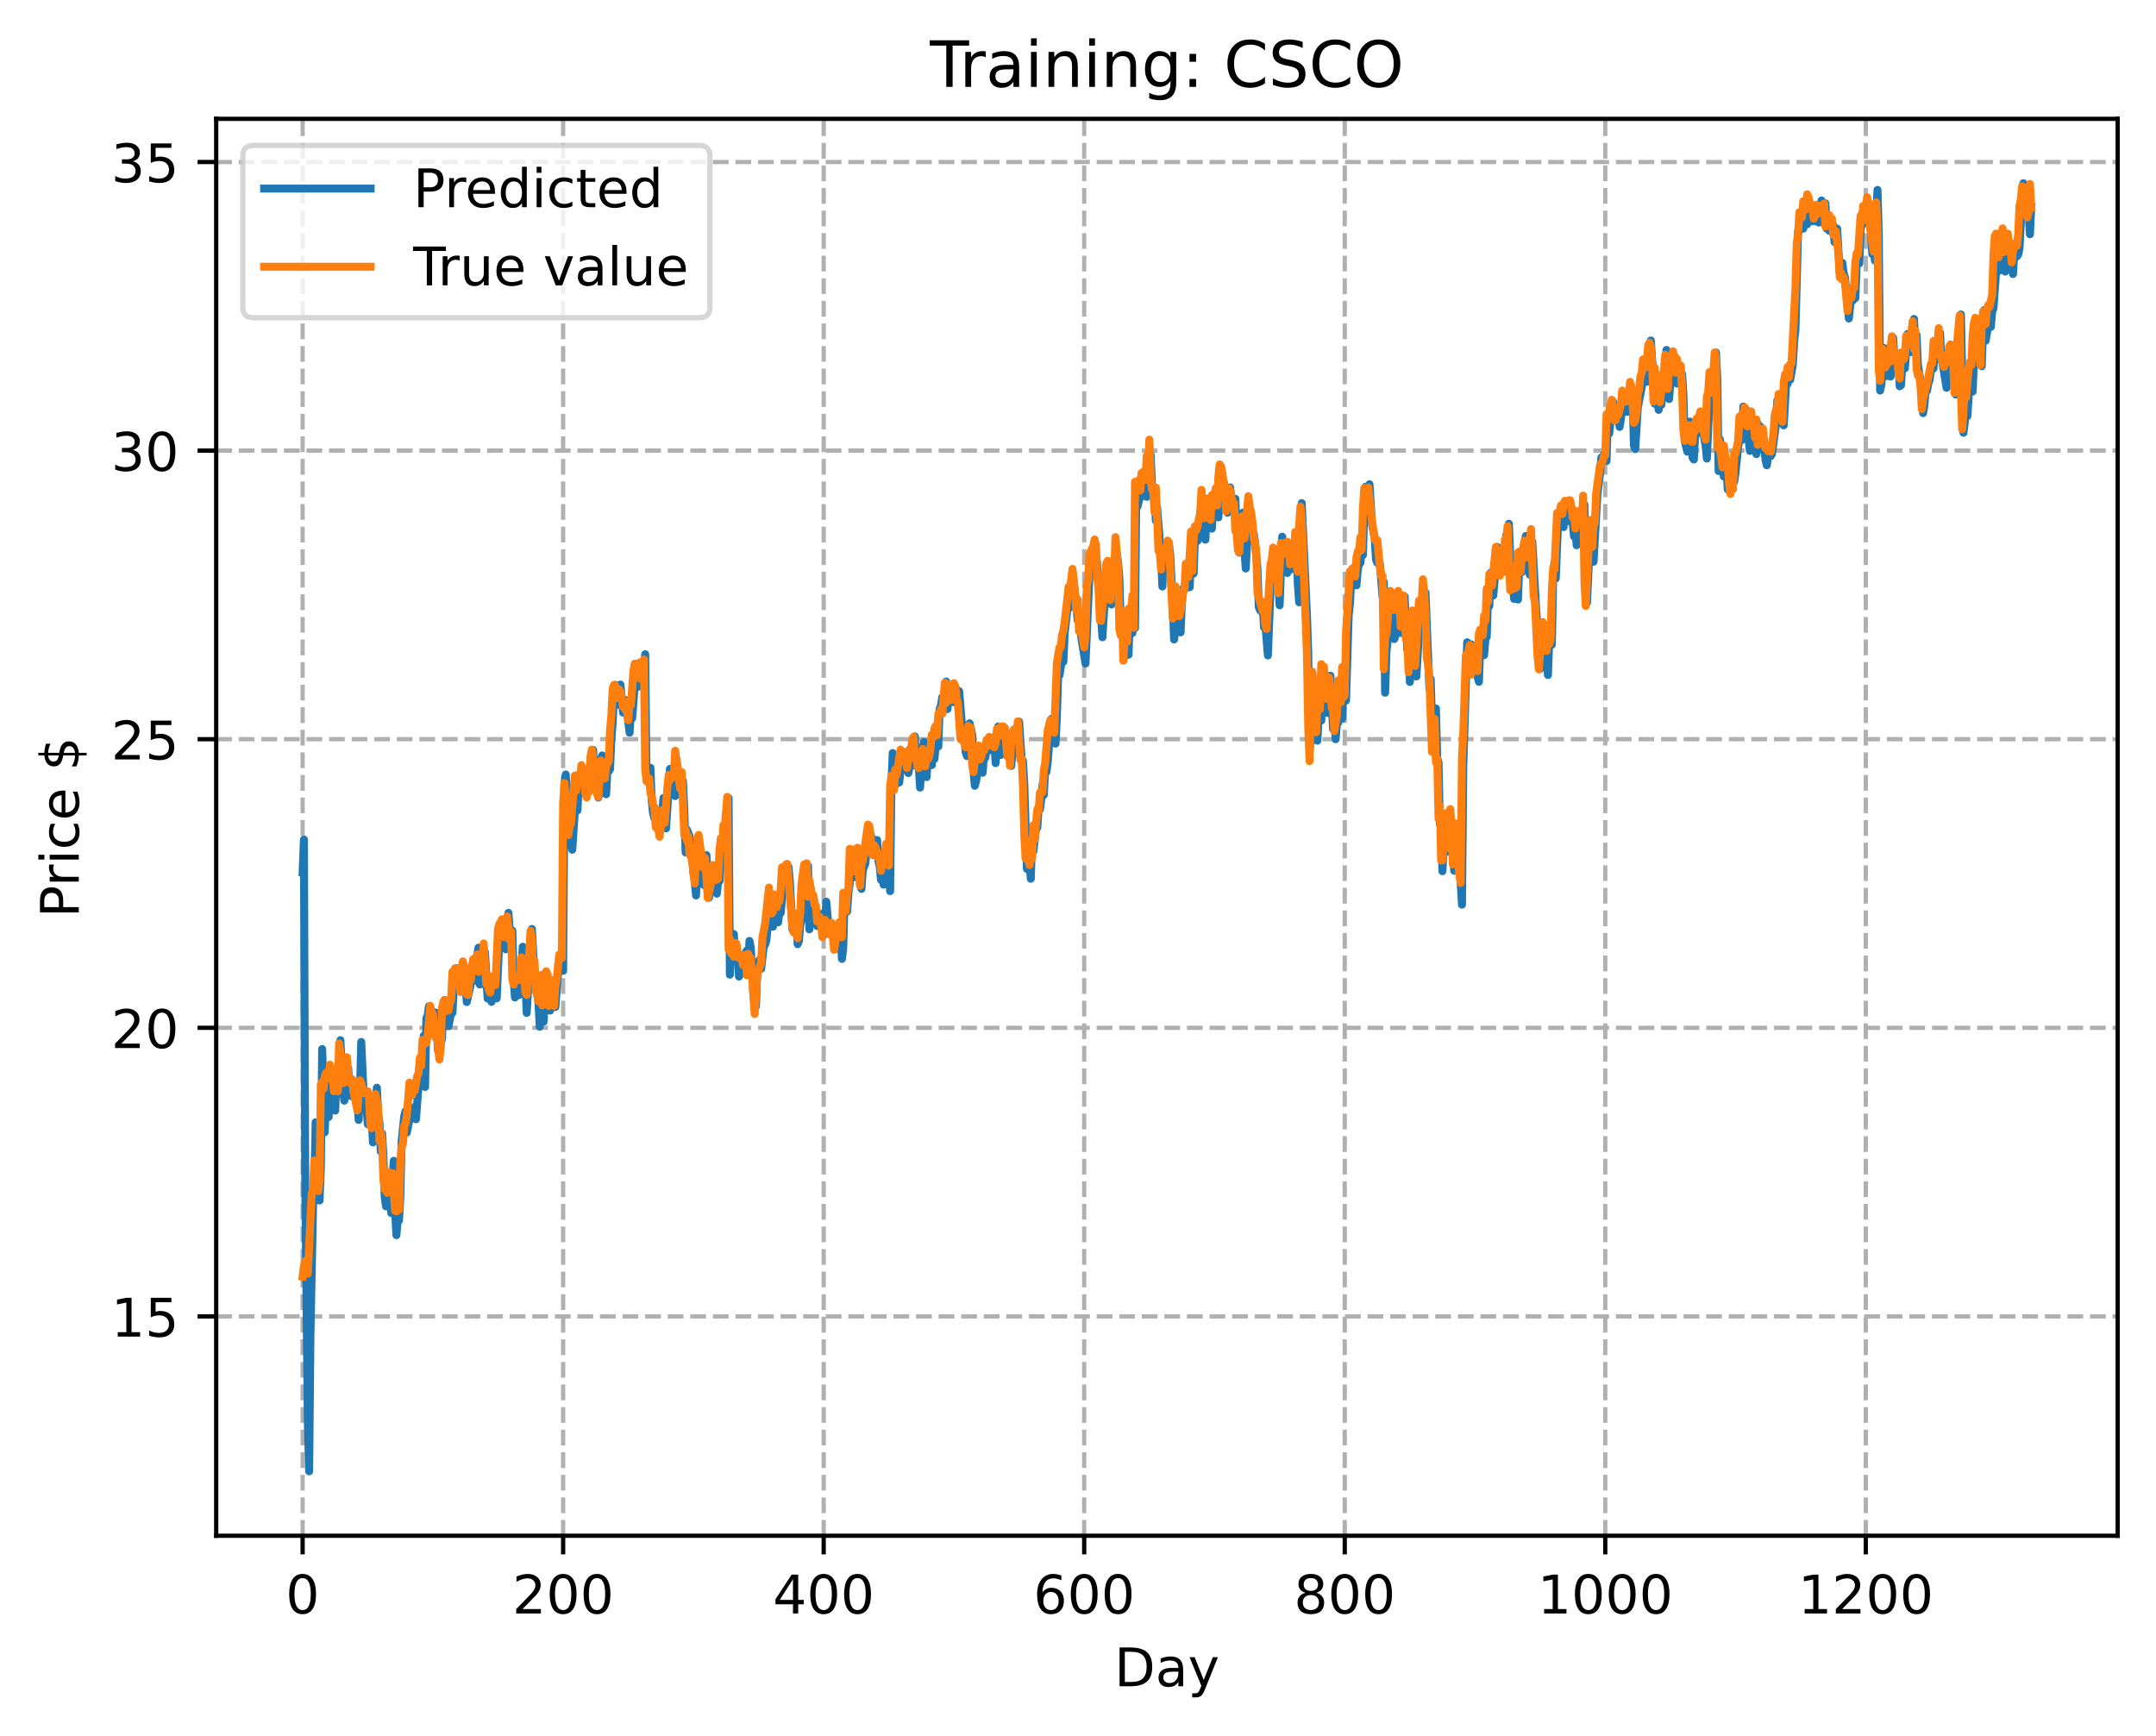 <?xml version="1.0" encoding="utf-8" standalone="no"?>
<!DOCTYPE svg PUBLIC "-//W3C//DTD SVG 1.1//EN"
  "http://www.w3.org/Graphics/SVG/1.1/DTD/svg11.dtd">
<!-- Created with matplotlib (https://matplotlib.org/) -->
<svg height="325.986pt" version="1.1" viewBox="0 0 404.923 325.986" width="404.923pt" xmlns="http://www.w3.org/2000/svg" xmlns:xlink="http://www.w3.org/1999/xlink">
 <defs>
  <style type="text/css">
*{stroke-linecap:butt;stroke-linejoin:round;}
  </style>
 </defs>
 <g id="figure_1">
  <g id="patch_1">
   <path d="M 0 325.986 
L 404.923 325.986 
L 404.923 0 
L 0 0 
z
" style="fill:#ffffff;"/>
  </g>
  <g id="axes_1">
   <g id="patch_2">
    <path d="M 40.603 288.43 
L 397.723 288.43 
L 397.723 22.318 
L 40.603 22.318 
z
" style="fill:#ffffff;"/>
   </g>
   <g id="matplotlib.axis_1">
    <g id="xtick_1">
     <g id="line2d_1">
      <path clip-path="url(#p90af403421)" d="M 56.836 288.43 
L 56.836 22.318 
" style="fill:none;stroke:#b0b0b0;stroke-dasharray:2.96,1.28;stroke-dashoffset:0;stroke-width:0.8;"/>
     </g>
     <g id="line2d_2">
      <defs>
       <path d="M 0 0 
L 0 3.5 
" id="m487707b9a1" style="stroke:#000000;stroke-width:0.8;"/>
      </defs>
      <g>
       <use style="stroke:#000000;stroke-width:0.8;" x="56.836" xlink:href="#m487707b9a1" y="288.43"/>
      </g>
     </g>
     <g id="text_1">
      <!-- 0 -->
      <defs>
       <path d="M 31.781 66.406 
Q 24.172 66.406 20.328 58.906 
Q 16.5 51.422 16.5 36.375 
Q 16.5 21.391 20.328 13.891 
Q 24.172 6.391 31.781 6.391 
Q 39.453 6.391 43.281 13.891 
Q 47.125 21.391 47.125 36.375 
Q 47.125 51.422 43.281 58.906 
Q 39.453 66.406 31.781 66.406 
z
M 31.781 74.219 
Q 44.047 74.219 50.516 64.516 
Q 56.984 54.828 56.984 36.375 
Q 56.984 17.969 50.516 8.266 
Q 44.047 -1.422 31.781 -1.422 
Q 19.531 -1.422 13.062 8.266 
Q 6.594 17.969 6.594 36.375 
Q 6.594 54.828 13.062 64.516 
Q 19.531 74.219 31.781 74.219 
z
" id="DejaVuSans-48"/>
      </defs>
      <g transform="translate(53.655 303.029)scale(0.1 -0.1)">
       <use xlink:href="#DejaVuSans-48"/>
      </g>
     </g>
    </g>
    <g id="xtick_2">
     <g id="line2d_3">
      <path clip-path="url(#p90af403421)" d="M 105.766 288.43 
L 105.766 22.318 
" style="fill:none;stroke:#b0b0b0;stroke-dasharray:2.96,1.28;stroke-dashoffset:0;stroke-width:0.8;"/>
     </g>
     <g id="line2d_4">
      <g>
       <use style="stroke:#000000;stroke-width:0.8;" x="105.766" xlink:href="#m487707b9a1" y="288.43"/>
      </g>
     </g>
     <g id="text_2">
      <!-- 200 -->
      <defs>
       <path d="M 19.188 8.297 
L 53.609 8.297 
L 53.609 0 
L 7.328 0 
L 7.328 8.297 
Q 12.938 14.109 22.625 23.891 
Q 32.328 33.688 34.812 36.531 
Q 39.547 41.844 41.422 45.531 
Q 43.312 49.219 43.312 52.781 
Q 43.312 58.594 39.234 62.25 
Q 35.156 65.922 28.609 65.922 
Q 23.969 65.922 18.812 64.312 
Q 13.672 62.703 7.812 59.422 
L 7.812 69.391 
Q 13.766 71.781 18.938 73 
Q 24.125 74.219 28.422 74.219 
Q 39.75 74.219 46.484 68.547 
Q 53.219 62.891 53.219 53.422 
Q 53.219 48.922 51.531 44.891 
Q 49.859 40.875 45.406 35.406 
Q 44.188 33.984 37.641 27.219 
Q 31.109 20.453 19.188 8.297 
z
" id="DejaVuSans-50"/>
      </defs>
      <g transform="translate(96.223 303.029)scale(0.1 -0.1)">
       <use xlink:href="#DejaVuSans-50"/>
       <use x="63.623" xlink:href="#DejaVuSans-48"/>
       <use x="127.246" xlink:href="#DejaVuSans-48"/>
      </g>
     </g>
    </g>
    <g id="xtick_3">
     <g id="line2d_5">
      <path clip-path="url(#p90af403421)" d="M 154.697 288.43 
L 154.697 22.318 
" style="fill:none;stroke:#b0b0b0;stroke-dasharray:2.96,1.28;stroke-dashoffset:0;stroke-width:0.8;"/>
     </g>
     <g id="line2d_6">
      <g>
       <use style="stroke:#000000;stroke-width:0.8;" x="154.697" xlink:href="#m487707b9a1" y="288.43"/>
      </g>
     </g>
     <g id="text_3">
      <!-- 400 -->
      <defs>
       <path d="M 37.797 64.312 
L 12.891 25.391 
L 37.797 25.391 
z
M 35.203 72.906 
L 47.609 72.906 
L 47.609 25.391 
L 58.016 25.391 
L 58.016 17.188 
L 47.609 17.188 
L 47.609 0 
L 37.797 0 
L 37.797 17.188 
L 4.891 17.188 
L 4.891 26.703 
z
" id="DejaVuSans-52"/>
      </defs>
      <g transform="translate(145.153 303.029)scale(0.1 -0.1)">
       <use xlink:href="#DejaVuSans-52"/>
       <use x="63.623" xlink:href="#DejaVuSans-48"/>
       <use x="127.246" xlink:href="#DejaVuSans-48"/>
      </g>
     </g>
    </g>
    <g id="xtick_4">
     <g id="line2d_7">
      <path clip-path="url(#p90af403421)" d="M 203.628 288.43 
L 203.628 22.318 
" style="fill:none;stroke:#b0b0b0;stroke-dasharray:2.96,1.28;stroke-dashoffset:0;stroke-width:0.8;"/>
     </g>
     <g id="line2d_8">
      <g>
       <use style="stroke:#000000;stroke-width:0.8;" x="203.628" xlink:href="#m487707b9a1" y="288.43"/>
      </g>
     </g>
     <g id="text_4">
      <!-- 600 -->
      <defs>
       <path d="M 33.016 40.375 
Q 26.375 40.375 22.484 35.828 
Q 18.609 31.297 18.609 23.391 
Q 18.609 15.531 22.484 10.953 
Q 26.375 6.391 33.016 6.391 
Q 39.656 6.391 43.531 10.953 
Q 47.406 15.531 47.406 23.391 
Q 47.406 31.297 43.531 35.828 
Q 39.656 40.375 33.016 40.375 
z
M 52.594 71.297 
L 52.594 62.312 
Q 48.875 64.062 45.094 64.984 
Q 41.312 65.922 37.594 65.922 
Q 27.828 65.922 22.672 59.328 
Q 17.531 52.734 16.797 39.406 
Q 19.672 43.656 24.016 45.922 
Q 28.375 48.188 33.594 48.188 
Q 44.578 48.188 50.953 41.516 
Q 57.328 34.859 57.328 23.391 
Q 57.328 12.156 50.688 5.359 
Q 44.047 -1.422 33.016 -1.422 
Q 20.359 -1.422 13.672 8.266 
Q 6.984 17.969 6.984 36.375 
Q 6.984 53.656 15.188 63.938 
Q 23.391 74.219 37.203 74.219 
Q 40.922 74.219 44.703 73.484 
Q 48.484 72.75 52.594 71.297 
z
" id="DejaVuSans-54"/>
      </defs>
      <g transform="translate(194.084 303.029)scale(0.1 -0.1)">
       <use xlink:href="#DejaVuSans-54"/>
       <use x="63.623" xlink:href="#DejaVuSans-48"/>
       <use x="127.246" xlink:href="#DejaVuSans-48"/>
      </g>
     </g>
    </g>
    <g id="xtick_5">
     <g id="line2d_9">
      <path clip-path="url(#p90af403421)" d="M 252.558 288.43 
L 252.558 22.318 
" style="fill:none;stroke:#b0b0b0;stroke-dasharray:2.96,1.28;stroke-dashoffset:0;stroke-width:0.8;"/>
     </g>
     <g id="line2d_10">
      <g>
       <use style="stroke:#000000;stroke-width:0.8;" x="252.558" xlink:href="#m487707b9a1" y="288.43"/>
      </g>
     </g>
     <g id="text_5">
      <!-- 800 -->
      <defs>
       <path d="M 31.781 34.625 
Q 24.75 34.625 20.719 30.859 
Q 16.703 27.094 16.703 20.516 
Q 16.703 13.922 20.719 10.156 
Q 24.75 6.391 31.781 6.391 
Q 38.812 6.391 42.859 10.172 
Q 46.922 13.969 46.922 20.516 
Q 46.922 27.094 42.891 30.859 
Q 38.875 34.625 31.781 34.625 
z
M 21.922 38.812 
Q 15.578 40.375 12.031 44.719 
Q 8.5 49.078 8.5 55.328 
Q 8.5 64.062 14.719 69.141 
Q 20.953 74.219 31.781 74.219 
Q 42.672 74.219 48.875 69.141 
Q 55.078 64.062 55.078 55.328 
Q 55.078 49.078 51.531 44.719 
Q 48 40.375 41.703 38.812 
Q 48.828 37.156 52.797 32.312 
Q 56.781 27.484 56.781 20.516 
Q 56.781 9.906 50.312 4.234 
Q 43.844 -1.422 31.781 -1.422 
Q 19.734 -1.422 13.25 4.234 
Q 6.781 9.906 6.781 20.516 
Q 6.781 27.484 10.781 32.312 
Q 14.797 37.156 21.922 38.812 
z
M 18.312 54.391 
Q 18.312 48.734 21.844 45.562 
Q 25.391 42.391 31.781 42.391 
Q 38.141 42.391 41.719 45.562 
Q 45.312 48.734 45.312 54.391 
Q 45.312 60.062 41.719 63.234 
Q 38.141 66.406 31.781 66.406 
Q 25.391 66.406 21.844 63.234 
Q 18.312 60.062 18.312 54.391 
z
" id="DejaVuSans-56"/>
      </defs>
      <g transform="translate(243.015 303.029)scale(0.1 -0.1)">
       <use xlink:href="#DejaVuSans-56"/>
       <use x="63.623" xlink:href="#DejaVuSans-48"/>
       <use x="127.246" xlink:href="#DejaVuSans-48"/>
      </g>
     </g>
    </g>
    <g id="xtick_6">
     <g id="line2d_11">
      <path clip-path="url(#p90af403421)" d="M 301.489 288.43 
L 301.489 22.318 
" style="fill:none;stroke:#b0b0b0;stroke-dasharray:2.96,1.28;stroke-dashoffset:0;stroke-width:0.8;"/>
     </g>
     <g id="line2d_12">
      <g>
       <use style="stroke:#000000;stroke-width:0.8;" x="301.489" xlink:href="#m487707b9a1" y="288.43"/>
      </g>
     </g>
     <g id="text_6">
      <!-- 1000 -->
      <defs>
       <path d="M 12.406 8.297 
L 28.516 8.297 
L 28.516 63.922 
L 10.984 60.406 
L 10.984 69.391 
L 28.422 72.906 
L 38.281 72.906 
L 38.281 8.297 
L 54.391 8.297 
L 54.391 0 
L 12.406 0 
z
" id="DejaVuSans-49"/>
      </defs>
      <g transform="translate(288.764 303.029)scale(0.1 -0.1)">
       <use xlink:href="#DejaVuSans-49"/>
       <use x="63.623" xlink:href="#DejaVuSans-48"/>
       <use x="127.246" xlink:href="#DejaVuSans-48"/>
       <use x="190.869" xlink:href="#DejaVuSans-48"/>
      </g>
     </g>
    </g>
    <g id="xtick_7">
     <g id="line2d_13">
      <path clip-path="url(#p90af403421)" d="M 350.419 288.43 
L 350.419 22.318 
" style="fill:none;stroke:#b0b0b0;stroke-dasharray:2.96,1.28;stroke-dashoffset:0;stroke-width:0.8;"/>
     </g>
     <g id="line2d_14">
      <g>
       <use style="stroke:#000000;stroke-width:0.8;" x="350.419" xlink:href="#m487707b9a1" y="288.43"/>
      </g>
     </g>
     <g id="text_7">
      <!-- 1200 -->
      <g transform="translate(337.694 303.029)scale(0.1 -0.1)">
       <use xlink:href="#DejaVuSans-49"/>
       <use x="63.623" xlink:href="#DejaVuSans-50"/>
       <use x="127.246" xlink:href="#DejaVuSans-48"/>
       <use x="190.869" xlink:href="#DejaVuSans-48"/>
      </g>
     </g>
    </g>
    <g id="text_8">
     <!-- Day -->
     <defs>
      <path d="M 19.672 64.797 
L 19.672 8.109 
L 31.594 8.109 
Q 46.688 8.109 53.688 14.938 
Q 60.688 21.781 60.688 36.531 
Q 60.688 51.172 53.688 57.984 
Q 46.688 64.797 31.594 64.797 
z
M 9.812 72.906 
L 30.078 72.906 
Q 51.266 72.906 61.172 64.094 
Q 71.094 55.281 71.094 36.531 
Q 71.094 17.672 61.125 8.828 
Q 51.172 0 30.078 0 
L 9.812 0 
z
" id="DejaVuSans-68"/>
      <path d="M 34.281 27.484 
Q 23.391 27.484 19.188 25 
Q 14.984 22.516 14.984 16.5 
Q 14.984 11.719 18.141 8.906 
Q 21.297 6.109 26.703 6.109 
Q 34.188 6.109 38.703 11.406 
Q 43.219 16.703 43.219 25.484 
L 43.219 27.484 
z
M 52.203 31.203 
L 52.203 0 
L 43.219 0 
L 43.219 8.297 
Q 40.141 3.328 35.547 0.953 
Q 30.953 -1.422 24.312 -1.422 
Q 15.922 -1.422 10.953 3.297 
Q 6 8.016 6 15.922 
Q 6 25.141 12.172 29.828 
Q 18.359 34.516 30.609 34.516 
L 43.219 34.516 
L 43.219 35.406 
Q 43.219 41.609 39.141 45 
Q 35.062 48.391 27.688 48.391 
Q 23 48.391 18.547 47.266 
Q 14.109 46.141 10.016 43.891 
L 10.016 52.203 
Q 14.938 54.109 19.578 55.047 
Q 24.219 56 28.609 56 
Q 40.484 56 46.344 49.844 
Q 52.203 43.703 52.203 31.203 
z
" id="DejaVuSans-97"/>
      <path d="M 32.172 -5.078 
Q 28.375 -14.844 24.75 -17.812 
Q 21.141 -20.797 15.094 -20.797 
L 7.906 -20.797 
L 7.906 -13.281 
L 13.188 -13.281 
Q 16.891 -13.281 18.938 -11.516 
Q 21 -9.766 23.484 -3.219 
L 25.094 0.875 
L 2.984 54.688 
L 12.5 54.688 
L 29.594 11.922 
L 46.688 54.688 
L 56.203 54.688 
z
" id="DejaVuSans-121"/>
     </defs>
     <g transform="translate(209.29 316.707)scale(0.1 -0.1)">
      <use xlink:href="#DejaVuSans-68"/>
      <use x="77.002" xlink:href="#DejaVuSans-97"/>
      <use x="138.281" xlink:href="#DejaVuSans-121"/>
     </g>
    </g>
   </g>
   <g id="matplotlib.axis_2">
    <g id="ytick_1">
     <g id="line2d_15">
      <path clip-path="url(#p90af403421)" d="M 40.603 247.235 
L 397.723 247.235 
" style="fill:none;stroke:#b0b0b0;stroke-dasharray:2.96,1.28;stroke-dashoffset:0;stroke-width:0.8;"/>
     </g>
     <g id="line2d_16">
      <defs>
       <path d="M 0 0 
L -3.5 0 
" id="m09f32416e7" style="stroke:#000000;stroke-width:0.8;"/>
      </defs>
      <g>
       <use style="stroke:#000000;stroke-width:0.8;" x="40.603" xlink:href="#m09f32416e7" y="247.235"/>
      </g>
     </g>
     <g id="text_9">
      <!-- 15 -->
      <defs>
       <path d="M 10.797 72.906 
L 49.516 72.906 
L 49.516 64.594 
L 19.828 64.594 
L 19.828 46.734 
Q 21.969 47.469 24.109 47.828 
Q 26.266 48.188 28.422 48.188 
Q 40.625 48.188 47.75 41.5 
Q 54.891 34.812 54.891 23.391 
Q 54.891 11.625 47.562 5.094 
Q 40.234 -1.422 26.906 -1.422 
Q 22.312 -1.422 17.547 -0.641 
Q 12.797 0.141 7.719 1.703 
L 7.719 11.625 
Q 12.109 9.234 16.797 8.062 
Q 21.484 6.891 26.703 6.891 
Q 35.156 6.891 40.078 11.328 
Q 45.016 15.766 45.016 23.391 
Q 45.016 31 40.078 35.438 
Q 35.156 39.891 26.703 39.891 
Q 22.75 39.891 18.812 39.016 
Q 14.891 38.141 10.797 36.281 
z
" id="DejaVuSans-53"/>
      </defs>
      <g transform="translate(20.878 251.034)scale(0.1 -0.1)">
       <use xlink:href="#DejaVuSans-49"/>
       <use x="63.623" xlink:href="#DejaVuSans-53"/>
      </g>
     </g>
    </g>
    <g id="ytick_2">
     <g id="line2d_17">
      <path clip-path="url(#p90af403421)" d="M 40.603 193.033 
L 397.723 193.033 
" style="fill:none;stroke:#b0b0b0;stroke-dasharray:2.96,1.28;stroke-dashoffset:0;stroke-width:0.8;"/>
     </g>
     <g id="line2d_18">
      <g>
       <use style="stroke:#000000;stroke-width:0.8;" x="40.603" xlink:href="#m09f32416e7" y="193.033"/>
      </g>
     </g>
     <g id="text_10">
      <!-- 20 -->
      <g transform="translate(20.878 196.832)scale(0.1 -0.1)">
       <use xlink:href="#DejaVuSans-50"/>
       <use x="63.623" xlink:href="#DejaVuSans-48"/>
      </g>
     </g>
    </g>
    <g id="ytick_3">
     <g id="line2d_19">
      <path clip-path="url(#p90af403421)" d="M 40.603 138.831 
L 397.723 138.831 
" style="fill:none;stroke:#b0b0b0;stroke-dasharray:2.96,1.28;stroke-dashoffset:0;stroke-width:0.8;"/>
     </g>
     <g id="line2d_20">
      <g>
       <use style="stroke:#000000;stroke-width:0.8;" x="40.603" xlink:href="#m09f32416e7" y="138.831"/>
      </g>
     </g>
     <g id="text_11">
      <!-- 25 -->
      <g transform="translate(20.878 142.63)scale(0.1 -0.1)">
       <use xlink:href="#DejaVuSans-50"/>
       <use x="63.623" xlink:href="#DejaVuSans-53"/>
      </g>
     </g>
    </g>
    <g id="ytick_4">
     <g id="line2d_21">
      <path clip-path="url(#p90af403421)" d="M 40.603 84.629 
L 397.723 84.629 
" style="fill:none;stroke:#b0b0b0;stroke-dasharray:2.96,1.28;stroke-dashoffset:0;stroke-width:0.8;"/>
     </g>
     <g id="line2d_22">
      <g>
       <use style="stroke:#000000;stroke-width:0.8;" x="40.603" xlink:href="#m09f32416e7" y="84.629"/>
      </g>
     </g>
     <g id="text_12">
      <!-- 30 -->
      <defs>
       <path d="M 40.578 39.312 
Q 47.656 37.797 51.625 33 
Q 55.609 28.219 55.609 21.188 
Q 55.609 10.406 48.188 4.484 
Q 40.766 -1.422 27.094 -1.422 
Q 22.516 -1.422 17.656 -0.516 
Q 12.797 0.391 7.625 2.203 
L 7.625 11.719 
Q 11.719 9.328 16.594 8.109 
Q 21.484 6.891 26.812 6.891 
Q 36.078 6.891 40.938 10.547 
Q 45.797 14.203 45.797 21.188 
Q 45.797 27.641 41.281 31.266 
Q 36.766 34.906 28.719 34.906 
L 20.219 34.906 
L 20.219 43.016 
L 29.109 43.016 
Q 36.375 43.016 40.234 45.922 
Q 44.094 48.828 44.094 54.297 
Q 44.094 59.906 40.109 62.906 
Q 36.141 65.922 28.719 65.922 
Q 24.656 65.922 20.016 65.031 
Q 15.375 64.156 9.812 62.312 
L 9.812 71.094 
Q 15.438 72.656 20.344 73.438 
Q 25.25 74.219 29.594 74.219 
Q 40.828 74.219 47.359 69.109 
Q 53.906 64.016 53.906 55.328 
Q 53.906 49.266 50.438 45.094 
Q 46.969 40.922 40.578 39.312 
z
" id="DejaVuSans-51"/>
      </defs>
      <g transform="translate(20.878 88.428)scale(0.1 -0.1)">
       <use xlink:href="#DejaVuSans-51"/>
       <use x="63.623" xlink:href="#DejaVuSans-48"/>
      </g>
     </g>
    </g>
    <g id="ytick_5">
     <g id="line2d_23">
      <path clip-path="url(#p90af403421)" d="M 40.603 30.427 
L 397.723 30.427 
" style="fill:none;stroke:#b0b0b0;stroke-dasharray:2.96,1.28;stroke-dashoffset:0;stroke-width:0.8;"/>
     </g>
     <g id="line2d_24">
      <g>
       <use style="stroke:#000000;stroke-width:0.8;" x="40.603" xlink:href="#m09f32416e7" y="30.427"/>
      </g>
     </g>
     <g id="text_13">
      <!-- 35 -->
      <g transform="translate(20.878 34.226)scale(0.1 -0.1)">
       <use xlink:href="#DejaVuSans-51"/>
       <use x="63.623" xlink:href="#DejaVuSans-53"/>
      </g>
     </g>
    </g>
    <g id="text_14">
     <!-- Price $ -->
     <defs>
      <path d="M 19.672 64.797 
L 19.672 37.406 
L 32.078 37.406 
Q 38.969 37.406 42.719 40.969 
Q 46.484 44.531 46.484 51.125 
Q 46.484 57.672 42.719 61.234 
Q 38.969 64.797 32.078 64.797 
z
M 9.812 72.906 
L 32.078 72.906 
Q 44.344 72.906 50.609 67.359 
Q 56.891 61.812 56.891 51.125 
Q 56.891 40.328 50.609 34.812 
Q 44.344 29.297 32.078 29.297 
L 19.672 29.297 
L 19.672 0 
L 9.812 0 
z
" id="DejaVuSans-80"/>
      <path d="M 41.109 46.297 
Q 39.594 47.172 37.812 47.578 
Q 36.031 48 33.891 48 
Q 26.266 48 22.188 43.047 
Q 18.109 38.094 18.109 28.812 
L 18.109 0 
L 9.078 0 
L 9.078 54.688 
L 18.109 54.688 
L 18.109 46.188 
Q 20.953 51.172 25.484 53.578 
Q 30.031 56 36.531 56 
Q 37.453 56 38.578 55.875 
Q 39.703 55.766 41.062 55.516 
z
" id="DejaVuSans-114"/>
      <path d="M 9.422 54.688 
L 18.406 54.688 
L 18.406 0 
L 9.422 0 
z
M 9.422 75.984 
L 18.406 75.984 
L 18.406 64.594 
L 9.422 64.594 
z
" id="DejaVuSans-105"/>
      <path d="M 48.781 52.594 
L 48.781 44.188 
Q 44.969 46.297 41.141 47.344 
Q 37.312 48.391 33.406 48.391 
Q 24.656 48.391 19.812 42.844 
Q 14.984 37.312 14.984 27.297 
Q 14.984 17.281 19.812 11.734 
Q 24.656 6.203 33.406 6.203 
Q 37.312 6.203 41.141 7.25 
Q 44.969 8.297 48.781 10.406 
L 48.781 2.094 
Q 45.016 0.344 40.984 -0.531 
Q 36.969 -1.422 32.422 -1.422 
Q 20.062 -1.422 12.781 6.344 
Q 5.516 14.109 5.516 27.297 
Q 5.516 40.672 12.859 48.328 
Q 20.219 56 33.016 56 
Q 37.156 56 41.109 55.141 
Q 45.062 54.297 48.781 52.594 
z
" id="DejaVuSans-99"/>
      <path d="M 56.203 29.594 
L 56.203 25.203 
L 14.891 25.203 
Q 15.484 15.922 20.484 11.062 
Q 25.484 6.203 34.422 6.203 
Q 39.594 6.203 44.453 7.469 
Q 49.312 8.734 54.109 11.281 
L 54.109 2.781 
Q 49.266 0.734 44.188 -0.344 
Q 39.109 -1.422 33.891 -1.422 
Q 20.797 -1.422 13.156 6.188 
Q 5.516 13.812 5.516 26.812 
Q 5.516 40.234 12.766 48.109 
Q 20.016 56 32.328 56 
Q 43.359 56 49.781 48.891 
Q 56.203 41.797 56.203 29.594 
z
M 47.219 32.234 
Q 47.125 39.594 43.094 43.984 
Q 39.062 48.391 32.422 48.391 
Q 24.906 48.391 20.391 44.141 
Q 15.875 39.891 15.188 32.172 
z
" id="DejaVuSans-101"/>
      <path id="DejaVuSans-32"/>
      <path d="M 33.797 -14.703 
L 28.906 -14.703 
L 28.859 0 
Q 23.734 0.094 18.609 1.188 
Q 13.484 2.297 8.297 4.5 
L 8.297 13.281 
Q 13.281 10.156 18.375 8.562 
Q 23.484 6.984 28.906 6.938 
L 28.906 29.203 
Q 18.109 30.953 13.203 35.156 
Q 8.297 39.359 8.297 46.688 
Q 8.297 54.641 13.625 59.219 
Q 18.953 63.812 28.906 64.5 
L 28.906 75.984 
L 33.797 75.984 
L 33.797 64.656 
Q 38.328 64.453 42.578 63.688 
Q 46.828 62.938 50.875 61.625 
L 50.875 53.078 
Q 46.828 55.125 42.547 56.25 
Q 38.281 57.375 33.797 57.562 
L 33.797 36.719 
Q 44.875 35.016 50.094 30.609 
Q 55.328 26.219 55.328 18.609 
Q 55.328 10.359 49.781 5.594 
Q 44.234 0.828 33.797 0.094 
z
M 28.906 37.594 
L 28.906 57.625 
Q 23.25 56.984 20.266 54.391 
Q 17.281 51.812 17.281 47.516 
Q 17.281 43.312 20.031 40.969 
Q 22.797 38.625 28.906 37.594 
z
M 33.797 28.219 
L 33.797 7.078 
Q 39.984 7.906 43.141 10.594 
Q 46.297 13.281 46.297 17.672 
Q 46.297 21.969 43.281 24.5 
Q 40.281 27.047 33.797 28.219 
z
" id="DejaVuSans-36"/>
     </defs>
     <g transform="translate(14.798 172.342)rotate(-90)scale(0.1 -0.1)">
      <use xlink:href="#DejaVuSans-80"/>
      <use x="58.553" xlink:href="#DejaVuSans-114"/>
      <use x="99.666" xlink:href="#DejaVuSans-105"/>
      <use x="127.449" xlink:href="#DejaVuSans-99"/>
      <use x="182.43" xlink:href="#DejaVuSans-101"/>
      <use x="243.953" xlink:href="#DejaVuSans-32"/>
      <use x="275.74" xlink:href="#DejaVuSans-36"/>
     </g>
    </g>
   </g>
   <g id="line2d_25">
    <path clip-path="url(#p90af403421)" d="M 56.836 163.842 
L 57.081 157.677 
L 57.325 221.7 
L 57.814 266.949 
L 58.059 276.334 
L 58.304 250.837 
L 58.793 226.442 
L 59.038 222.979 
L 59.282 210.776 
L 59.527 217.505 
L 59.772 220.704 
L 60.016 225.472 
L 60.261 219.248 
L 60.506 197.024 
L 60.995 212.654 
L 61.24 203.948 
L 61.484 204.983 
L 61.729 209.78 
L 61.974 203.206 
L 62.218 200.756 
L 62.463 207.254 
L 62.708 206.246 
L 62.952 208.584 
L 63.197 202.088 
L 63.441 204.743 
L 63.686 202.025 
L 63.931 195.364 
L 64.42 204.795 
L 64.665 206.721 
L 65.399 200.625 
L 65.643 204.327 
L 65.888 205.848 
L 66.133 203.372 
L 66.377 203.908 
L 66.622 205.673 
L 66.867 206.316 
L 67.111 206.239 
L 67.356 210.344 
L 67.601 205.223 
L 67.845 195.694 
L 68.335 206.423 
L 68.579 205.512 
L 68.824 207.32 
L 69.069 211.137 
L 69.313 208.417 
L 69.558 211.172 
L 69.802 210 
L 70.047 214.557 
L 70.292 208.415 
L 70.536 207.813 
L 70.781 204.288 
L 71.026 209.471 
L 71.27 210.908 
L 71.515 216.273 
L 71.76 212.878 
L 72.004 216.859 
L 72.249 224.866 
L 72.494 226.565 
L 72.738 220.462 
L 72.983 220.991 
L 73.472 227.825 
L 73.717 221.066 
L 73.962 218.016 
L 74.206 227.448 
L 74.451 231.98 
L 74.696 229.03 
L 74.94 229.236 
L 75.185 224.659 
L 75.429 214.347 
L 75.919 209.639 
L 76.163 208.696 
L 76.408 212.722 
L 77.142 209.111 
L 77.387 209.356 
L 77.631 209.252 
L 77.876 207.861 
L 78.121 210.211 
L 78.61 203.886 
L 78.855 202.409 
L 79.099 198.851 
L 79.344 200.147 
L 79.589 194.526 
L 79.833 204.138 
L 80.078 191.28 
L 80.323 190.701 
L 80.567 188.988 
L 81.056 190.805 
L 81.301 191.094 
L 81.79 190.162 
L 82.28 197.361 
L 82.524 198.042 
L 82.769 195.954 
L 83.014 195.077 
L 83.258 189.44 
L 83.503 187.798 
L 83.748 190.527 
L 84.237 192.723 
L 84.726 190.195 
L 84.971 190.226 
L 85.216 186.073 
L 85.46 184.54 
L 85.705 181.843 
L 85.95 185.342 
L 86.194 182.278 
L 86.684 184.771 
L 86.928 182.478 
L 87.173 182.158 
L 87.417 184.408 
L 87.662 188.202 
L 88.396 184.968 
L 88.641 183.248 
L 88.885 183.622 
L 89.13 182.426 
L 89.375 184.176 
L 89.619 179.375 
L 89.864 177.985 
L 90.109 184.886 
L 90.353 178.752 
L 90.598 184.817 
L 91.087 178.854 
L 91.577 187.528 
L 91.821 184.055 
L 92.311 188.167 
L 92.555 183.756 
L 92.8 184.168 
L 93.289 187.505 
L 93.778 176.41 
L 94.023 174.195 
L 94.512 173.981 
L 94.757 177.308 
L 95.002 178.291 
L 95.491 171.454 
L 95.98 177.866 
L 96.225 174.771 
L 96.47 184.042 
L 96.714 187.339 
L 96.959 185.596 
L 97.204 185.553 
L 97.448 186.897 
L 97.693 182.786 
L 97.938 182.355 
L 98.182 177.813 
L 98.427 178.234 
L 98.916 190.233 
L 99.405 182.287 
L 99.65 176.259 
L 99.895 174.47 
L 100.384 182.968 
L 100.629 183.514 
L 100.873 186.627 
L 101.118 188.081 
L 101.363 192.831 
L 101.852 183.108 
L 102.097 191.899 
L 102.341 187.159 
L 102.586 186.265 
L 102.831 184.583 
L 103.075 186.242 
L 103.32 189.801 
L 103.565 186.965 
L 103.809 185.716 
L 104.054 186.895 
L 104.299 189.137 
L 104.788 183.038 
L 105.032 181.338 
L 105.277 181.359 
L 105.522 179.316 
L 105.766 182.336 
L 106.011 147.289 
L 106.256 145.458 
L 106.5 150.314 
L 106.745 149.265 
L 106.99 156.88 
L 107.234 157.314 
L 107.479 159.586 
L 108.213 148.567 
L 108.458 152.2 
L 108.702 146.627 
L 108.947 147.409 
L 109.192 145.624 
L 109.681 147.003 
L 109.926 147.304 
L 110.17 145.259 
L 110.415 146.777 
L 110.66 144.177 
L 110.904 147.912 
L 111.149 142.263 
L 111.393 140.837 
L 111.883 147.571 
L 112.127 143.664 
L 112.372 149.801 
L 112.617 149.046 
L 112.861 142.716 
L 113.106 141.878 
L 113.351 147.647 
L 113.595 147.589 
L 113.84 149.168 
L 114.085 144.257 
L 114.329 144.849 
L 114.574 144.444 
L 114.819 138.757 
L 115.063 135.887 
L 115.308 130.239 
L 115.553 128.63 
L 115.797 131.279 
L 116.042 132.358 
L 116.287 131.192 
L 116.531 128.574 
L 117.02 133.842 
L 117.265 133.789 
L 117.51 131.483 
L 118.244 137.615 
L 118.488 133.439 
L 118.733 134.9 
L 119.222 128.401 
L 119.467 127.142 
L 119.712 129.015 
L 119.956 128.93 
L 120.201 124.448 
L 120.446 127.375 
L 120.69 125.214 
L 120.935 127.604 
L 121.18 122.872 
L 121.424 146.133 
L 121.669 145.711 
L 121.914 144.503 
L 122.158 144.2 
L 122.403 150.388 
L 122.648 152.668 
L 122.892 153.69 
L 123.137 153.502 
L 123.381 153.081 
L 123.626 153.626 
L 123.871 152.278 
L 124.115 154.749 
L 124.36 152.889 
L 124.605 149.881 
L 124.849 154.843 
L 125.094 155.582 
L 125.828 144.408 
L 126.073 147.407 
L 126.562 146.236 
L 126.807 149.511 
L 127.051 142.6 
L 127.296 145.115 
L 127.541 145.608 
L 128.03 149.297 
L 128.275 146.728 
L 128.519 152.074 
L 128.764 160.093 
L 129.008 155.82 
L 129.498 157.021 
L 129.742 160.709 
L 129.987 160.863 
L 130.232 163.875 
L 130.476 165.402 
L 130.721 168.179 
L 131.21 158.136 
L 131.455 159.376 
L 131.7 163.144 
L 131.944 163.576 
L 132.189 166.218 
L 132.434 161.826 
L 132.678 160.608 
L 133.168 168.597 
L 133.412 164.858 
L 133.657 163.323 
L 133.902 164.871 
L 134.146 163.573 
L 134.636 167.842 
L 134.88 165.286 
L 135.125 165.473 
L 135.614 158.47 
L 135.859 160.832 
L 136.103 157.495 
L 136.348 157.497 
L 136.837 149.884 
L 137.082 183.052 
L 137.327 175.193 
L 137.571 177.773 
L 137.816 175.427 
L 138.061 179.153 
L 138.305 178.057 
L 138.55 179.568 
L 138.795 183.416 
L 139.284 182.43 
L 139.529 179.923 
L 139.773 180.76 
L 140.018 178.951 
L 140.263 178.519 
L 140.507 183.036 
L 140.752 176.715 
L 140.996 177.956 
L 141.486 186.182 
L 141.73 185.641 
L 141.975 189.026 
L 142.22 182.499 
L 142.464 180.559 
L 142.709 180.233 
L 142.954 181.963 
L 143.443 177.775 
L 143.688 177.437 
L 143.932 176.603 
L 144.177 173.926 
L 144.422 169.867 
L 144.666 169.352 
L 144.911 174.035 
L 145.156 174.05 
L 145.4 173.053 
L 145.645 170.599 
L 145.89 172.374 
L 146.134 173.224 
L 146.379 171.23 
L 146.624 171.464 
L 147.357 163.827 
L 147.602 165.939 
L 148.091 162.792 
L 148.336 165.454 
L 148.825 174.575 
L 149.07 174.557 
L 149.315 173.908 
L 149.559 172.809 
L 149.804 177.332 
L 150.049 176.723 
L 150.293 173.748 
L 150.538 172.729 
L 151.272 165.137 
L 151.517 167.42 
L 151.761 162.626 
L 152.006 174.54 
L 152.251 166.834 
L 152.495 168.434 
L 152.74 168.417 
L 152.984 169.91 
L 153.229 172.587 
L 153.474 173.916 
L 153.718 173.171 
L 153.963 172.044 
L 154.208 171.65 
L 154.697 175.645 
L 154.942 173.709 
L 155.186 169.354 
L 155.676 174.79 
L 155.92 174.265 
L 156.165 175.216 
L 156.41 174.113 
L 156.654 177.206 
L 156.899 178.226 
L 157.144 176.103 
L 157.388 175.68 
L 157.633 175.7 
L 157.878 174.984 
L 158.122 180.094 
L 158.367 178.095 
L 158.612 169.477 
L 158.856 169.869 
L 159.101 171.215 
L 159.345 167.698 
L 159.59 166.004 
L 159.835 161.183 
L 160.079 164.471 
L 160.324 160.234 
L 160.569 164.738 
L 160.813 162.699 
L 161.058 163.721 
L 161.303 161.93 
L 161.547 166.047 
L 161.792 166.942 
L 162.037 163.448 
L 162.526 162.175 
L 162.771 159.584 
L 163.015 158.804 
L 163.26 156.954 
L 163.505 156.648 
L 163.749 157.55 
L 163.994 160.554 
L 164.239 160.403 
L 164.483 157.8 
L 164.728 157.774 
L 164.972 161.661 
L 165.217 162.692 
L 165.462 165.252 
L 165.706 164.318 
L 165.951 166.156 
L 166.196 162.952 
L 166.44 165.081 
L 166.685 160.344 
L 167.174 167.362 
L 167.419 147.4 
L 167.664 141.434 
L 168.153 147.446 
L 168.398 144.508 
L 168.642 143.893 
L 168.887 146.969 
L 169.376 142.185 
L 169.621 143.514 
L 169.866 143.38 
L 170.11 144.586 
L 170.355 143.724 
L 170.6 145.185 
L 170.844 143.93 
L 171.089 141.013 
L 171.333 140.794 
L 171.578 142.89 
L 171.823 138.315 
L 172.067 143.878 
L 172.312 142.413 
L 172.557 143.906 
L 172.801 147.923 
L 173.291 140.475 
L 173.535 139.347 
L 174.025 145.955 
L 174.269 142.144 
L 174.514 142.388 
L 175.003 143.695 
L 175.248 140.191 
L 175.493 142.563 
L 175.982 137.386 
L 176.227 140.201 
L 176.471 133.129 
L 176.716 132.577 
L 176.96 130.962 
L 177.205 133.463 
L 177.45 131.498 
L 177.694 127.999 
L 177.939 133.17 
L 178.184 130.74 
L 178.673 129.66 
L 179.162 131.89 
L 179.407 131.623 
L 179.652 129.478 
L 179.896 130.234 
L 180.141 129.799 
L 180.875 138.699 
L 181.12 138.474 
L 181.364 141.275 
L 181.609 142.005 
L 182.098 135.845 
L 182.588 137.96 
L 182.832 144.709 
L 183.077 147.577 
L 183.321 146.682 
L 183.811 143.877 
L 184.055 143.294 
L 184.3 145.025 
L 184.545 145.137 
L 184.789 142.017 
L 185.034 142.333 
L 185.523 139.594 
L 185.768 140.93 
L 186.013 138.609 
L 186.257 140.394 
L 186.502 138.513 
L 186.747 139.269 
L 186.991 143.324 
L 187.481 136.441 
L 187.725 138.331 
L 187.97 141.792 
L 188.215 138.632 
L 188.459 137.458 
L 188.704 136.959 
L 188.948 139.404 
L 189.438 141.752 
L 189.682 139.233 
L 189.927 143.863 
L 190.172 140.803 
L 190.416 140.492 
L 190.661 137.697 
L 190.906 141.404 
L 191.395 135.532 
L 191.884 142.696 
L 192.129 142.918 
L 192.374 147.301 
L 192.863 163.192 
L 193.108 162.32 
L 193.352 161.927 
L 193.597 165.043 
L 193.842 157.144 
L 194.086 159.867 
L 194.575 155.638 
L 194.82 155.458 
L 195.065 151.574 
L 195.309 152.039 
L 195.554 150.212 
L 195.799 147.293 
L 196.043 149.29 
L 196.288 144.625 
L 196.533 144.978 
L 196.777 143.109 
L 197.022 139.944 
L 197.267 138.305 
L 197.511 134.995 
L 197.756 137.888 
L 198.001 137.805 
L 198.245 139.658 
L 198.49 134.704 
L 198.735 127.044 
L 198.979 126.828 
L 199.469 123.781 
L 199.713 124.268 
L 199.958 118.898 
L 200.447 114.626 
L 200.692 114.321 
L 200.936 112.294 
L 201.181 113.902 
L 201.426 110.16 
L 201.67 109.32 
L 202.404 116.512 
L 202.649 115.904 
L 203.138 120.158 
L 203.872 124.625 
L 204.606 108.185 
L 204.851 105.033 
L 205.096 104.773 
L 205.34 105.396 
L 205.585 103.14 
L 205.83 103.927 
L 206.074 106.175 
L 207.053 119.685 
L 207.542 111.638 
L 207.787 110.636 
L 208.031 110.737 
L 208.276 107.283 
L 208.521 111.417 
L 208.765 113.534 
L 209.255 105.977 
L 209.499 109.429 
L 209.744 103.861 
L 209.989 105.641 
L 210.233 108.496 
L 210.478 117.516 
L 210.723 118.621 
L 210.967 115.709 
L 211.212 123.348 
L 211.457 122.752 
L 211.701 118.838 
L 211.946 122.966 
L 212.191 116.555 
L 212.68 118.888 
L 212.924 113.212 
L 213.169 117.965 
L 213.414 92.033 
L 213.658 95.101 
L 213.903 94.026 
L 214.148 90.919 
L 214.392 93.282 
L 214.882 91.36 
L 215.126 91.053 
L 215.371 93.314 
L 215.616 89.202 
L 215.86 92.136 
L 216.105 85.334 
L 216.35 90.87 
L 216.594 92.404 
L 216.839 92.577 
L 217.084 97.798 
L 217.328 95.343 
L 218.062 104.504 
L 218.307 110.155 
L 218.551 103.575 
L 218.796 105.665 
L 219.041 104.761 
L 219.285 102.787 
L 219.53 102.176 
L 219.775 104.108 
L 220.264 113.44 
L 220.509 120.099 
L 220.753 118.208 
L 220.998 112.973 
L 221.243 118.089 
L 221.487 115.895 
L 221.732 118.768 
L 221.977 113.022 
L 222.221 110.496 
L 222.711 110.496 
L 222.955 106.952 
L 223.2 107.513 
L 223.445 110.29 
L 223.689 104.317 
L 223.934 101.319 
L 224.179 107.708 
L 224.423 100.915 
L 224.668 100.28 
L 224.912 101.578 
L 225.402 96.271 
L 225.646 97.512 
L 225.891 95.548 
L 226.136 100.8 
L 226.38 101.363 
L 226.625 96.206 
L 226.87 94.855 
L 227.114 99.117 
L 227.359 96.899 
L 227.604 99.285 
L 227.848 94.323 
L 228.093 96.409 
L 228.338 93.804 
L 228.582 92.472 
L 228.827 97.171 
L 229.316 89.649 
L 229.806 90.414 
L 230.05 92.78 
L 230.295 91.518 
L 230.539 96.291 
L 231.029 91.54 
L 231.518 96.159 
L 231.763 95.461 
L 232.007 93.664 
L 232.252 99.826 
L 232.497 100.767 
L 232.741 103.787 
L 232.986 103.038 
L 233.231 100.82 
L 233.475 96.26 
L 233.72 103.391 
L 233.965 106.774 
L 234.454 97.793 
L 234.699 95.767 
L 234.943 100.191 
L 235.188 99.601 
L 235.433 99.997 
L 235.677 101.643 
L 236.167 106.762 
L 236.411 114.024 
L 236.656 114.612 
L 236.9 114.849 
L 237.145 113.095 
L 237.39 117.821 
L 237.634 117.115 
L 238.124 123.102 
L 238.613 110.645 
L 239.347 104.535 
L 239.592 108.856 
L 240.081 109.696 
L 240.326 113.685 
L 240.815 100.807 
L 241.06 105.224 
L 241.304 105.073 
L 241.549 104.272 
L 241.794 107.608 
L 242.038 102.212 
L 242.283 103.839 
L 242.527 106.927 
L 242.772 104.101 
L 243.017 105.072 
L 243.261 106.755 
L 243.506 103.624 
L 243.751 109.788 
L 243.995 113.11 
L 244.485 94.493 
L 245.463 115.64 
L 245.708 122.64 
L 245.953 140.706 
L 246.197 139.17 
L 246.687 127.585 
L 246.931 132.604 
L 247.176 133.483 
L 247.421 139.111 
L 247.91 129.47 
L 248.155 135.332 
L 248.399 128.833 
L 248.644 130.927 
L 248.888 129.453 
L 249.378 133.917 
L 249.867 126.904 
L 250.356 136.91 
L 250.601 134.641 
L 250.846 138.834 
L 251.09 135.854 
L 251.335 135.746 
L 251.58 128.738 
L 251.824 133.953 
L 252.069 134.964 
L 252.314 129.623 
L 252.558 131.446 
L 252.803 131.568 
L 253.292 115.58 
L 253.537 113.398 
L 253.782 108.455 
L 254.026 107.069 
L 254.271 106.619 
L 254.76 109.929 
L 255.005 107.036 
L 255.249 105.848 
L 255.494 105.73 
L 255.739 103.403 
L 255.983 104.239 
L 256.228 95.135 
L 256.473 91.412 
L 256.717 95.761 
L 256.962 94.962 
L 257.207 90.947 
L 257.696 98.65 
L 258.185 100.943 
L 258.43 105.109 
L 258.675 105.711 
L 258.919 105.119 
L 259.164 105.947 
L 259.653 112.077 
L 259.898 109.317 
L 260.143 130.098 
L 260.387 122.39 
L 260.876 118.341 
L 261.121 116.686 
L 261.366 113.352 
L 261.855 120.012 
L 262.1 119.407 
L 262.344 115.908 
L 262.589 116.43 
L 262.834 117.471 
L 263.078 117.138 
L 263.323 118.917 
L 263.568 112.811 
L 263.812 112.058 
L 264.302 122.094 
L 264.546 119.987 
L 264.791 128.079 
L 265.036 125.329 
L 265.28 119.059 
L 265.525 117.84 
L 266.014 127.039 
L 266.748 114.699 
L 266.993 114.898 
L 267.237 116.487 
L 267.482 112.006 
L 267.727 111.322 
L 268.461 129.346 
L 268.705 127.525 
L 268.95 135.686 
L 269.195 137.245 
L 269.439 137.549 
L 269.684 133.059 
L 269.929 142.43 
L 270.173 143.175 
L 270.418 154.729 
L 270.663 153.007 
L 270.907 163.622 
L 271.397 153.364 
L 271.641 160.005 
L 271.886 155.813 
L 272.131 157.247 
L 272.375 159.499 
L 272.62 157.601 
L 272.864 157.155 
L 273.109 163.532 
L 273.598 156.991 
L 273.843 163.518 
L 274.088 161.744 
L 274.577 169.908 
L 274.822 143.993 
L 275.556 120.627 
L 275.8 123.703 
L 276.045 121.8 
L 276.29 121.011 
L 276.534 125.341 
L 276.779 126.37 
L 277.024 124.602 
L 277.268 125.008 
L 277.513 127.202 
L 277.758 128.056 
L 278.002 121.489 
L 278.247 118.871 
L 278.736 123.037 
L 278.981 119.983 
L 279.225 119.607 
L 279.47 112.194 
L 279.715 113.799 
L 279.959 107.581 
L 280.449 111.845 
L 280.693 109.211 
L 280.938 104.503 
L 281.183 102.72 
L 281.427 104.986 
L 281.672 104.149 
L 281.917 106.923 
L 282.161 106.802 
L 282.406 107.392 
L 282.651 106.952 
L 282.895 100.511 
L 283.14 100.618 
L 283.385 98.366 
L 283.874 110.257 
L 284.118 108.644 
L 284.363 112.483 
L 284.852 111.388 
L 285.097 112.6 
L 285.342 105.736 
L 285.586 103.748 
L 285.831 107.453 
L 286.076 105.501 
L 286.32 102.329 
L 286.565 100.661 
L 286.81 104.939 
L 287.054 105.499 
L 287.299 107.93 
L 287.788 101.749 
L 288.522 114.688 
L 288.767 117.901 
L 289.256 125.639 
L 289.501 124.873 
L 289.746 125.07 
L 289.99 120.043 
L 290.235 121.175 
L 290.479 123.234 
L 290.724 126.781 
L 290.969 119.898 
L 291.213 121.221 
L 291.458 121.089 
L 291.703 108.29 
L 291.947 105.611 
L 292.192 108.644 
L 292.681 96.761 
L 292.926 98.583 
L 293.171 98.188 
L 293.415 97.13 
L 293.66 98.993 
L 293.905 96.629 
L 294.149 95.433 
L 294.394 95.776 
L 294.639 97.884 
L 294.883 97.3 
L 295.128 95.397 
L 295.617 100.757 
L 295.862 98.709 
L 296.106 102.402 
L 296.596 96.272 
L 297.33 102.309 
L 297.574 94.779 
L 297.819 107.644 
L 298.064 113.165 
L 298.553 102.596 
L 298.798 101.229 
L 299.042 98.239 
L 299.287 105.501 
L 300.021 92.705 
L 300.51 88.989 
L 300.755 85.913 
L 301 86.686 
L 301.244 85.344 
L 301.489 85.686 
L 301.734 86.568 
L 301.978 77.677 
L 302.223 81.44 
L 302.712 77.005 
L 302.957 75.467 
L 303.201 76.816 
L 303.446 78.965 
L 303.691 79.019 
L 303.935 78.161 
L 304.18 80.175 
L 304.914 75.389 
L 305.159 76.056 
L 305.403 75.945 
L 305.648 77.35 
L 305.893 75.441 
L 306.137 76.841 
L 306.382 74.83 
L 306.627 74.211 
L 306.871 83.743 
L 307.116 84.357 
L 307.605 76.509 
L 308.584 71.433 
L 308.828 68.856 
L 309.073 70.928 
L 309.318 71.695 
L 309.562 69.656 
L 309.807 65.731 
L 310.052 63.945 
L 310.296 67.79 
L 310.541 69.811 
L 310.786 75.834 
L 311.03 73.47 
L 311.52 76.983 
L 311.764 72.166 
L 312.009 76.059 
L 312.743 69.126 
L 312.988 65.724 
L 313.477 74.938 
L 313.966 67.899 
L 314.211 70.555 
L 314.455 66.84 
L 314.945 72.043 
L 315.189 68.564 
L 315.434 69.187 
L 315.679 71.291 
L 315.923 70.24 
L 316.168 74.118 
L 316.413 82.846 
L 316.902 84.824 
L 317.391 79.186 
L 317.881 85.937 
L 318.125 86.299 
L 318.37 81.515 
L 318.615 81.585 
L 318.859 78.575 
L 319.104 80.248 
L 319.349 78.507 
L 319.593 77.661 
L 320.082 82.403 
L 320.327 83.658 
L 320.572 86.121 
L 321.061 74.9 
L 321.306 71.086 
L 321.55 75.978 
L 322.284 66.22 
L 322.529 71.054 
L 322.774 88.471 
L 323.018 82.529 
L 323.263 84.362 
L 323.752 89.487 
L 323.997 86.805 
L 324.242 87.832 
L 324.486 91.926 
L 324.731 88.823 
L 325.22 92.029 
L 325.465 88.782 
L 325.71 90.484 
L 325.954 88.73 
L 326.443 83.88 
L 326.688 82.693 
L 326.933 78.638 
L 327.177 82.616 
L 327.422 76.353 
L 327.667 80.709 
L 327.911 76.907 
L 328.156 80.788 
L 328.401 82.286 
L 328.645 84.682 
L 328.89 81.787 
L 329.135 80.229 
L 329.379 80.307 
L 329.624 80.237 
L 329.869 85.29 
L 330.113 79.508 
L 330.358 84.204 
L 330.603 80.098 
L 330.847 81.83 
L 331.092 84.537 
L 331.337 83.772 
L 331.581 86.349 
L 331.826 87.389 
L 332.07 85.771 
L 332.315 85.563 
L 332.56 85.678 
L 332.804 85.254 
L 333.538 79.804 
L 333.783 75.239 
L 334.028 75.517 
L 334.272 74.753 
L 334.762 79.556 
L 335.006 79.89 
L 335.496 71.264 
L 335.74 72.096 
L 335.985 70.577 
L 336.23 71.302 
L 336.719 68.44 
L 336.964 64.127 
L 337.208 61.949 
L 337.698 43.445 
L 337.942 43.333 
L 338.187 40.19 
L 338.431 42.469 
L 338.676 42.937 
L 338.921 41.816 
L 339.41 42.123 
L 339.655 40.005 
L 339.899 39.497 
L 340.144 39.696 
L 340.389 41.558 
L 340.878 39.644 
L 341.123 41.577 
L 341.367 39.306 
L 341.612 41.8 
L 342.101 37.651 
L 342.346 40.405 
L 342.591 38.243 
L 342.835 38.194 
L 343.08 42.953 
L 343.325 41.285 
L 343.569 43.36 
L 343.814 41.733 
L 344.058 42.361 
L 344.303 42.309 
L 344.548 45.469 
L 344.792 43.504 
L 345.037 42.937 
L 345.526 51.152 
L 345.771 51.094 
L 346.016 49.373 
L 346.26 51.306 
L 346.505 52.104 
L 347.239 59.817 
L 347.728 55.192 
L 347.973 56.443 
L 348.218 55.179 
L 348.462 55.981 
L 348.707 49.497 
L 348.952 47.387 
L 349.196 49.472 
L 349.441 43.27 
L 349.686 40.26 
L 349.93 42.072 
L 350.175 40.126 
L 350.419 39.695 
L 350.664 41.902 
L 350.909 38.614 
L 351.153 39.821 
L 351.643 47.743 
L 351.887 46.745 
L 352.132 48.942 
L 352.377 40.171 
L 352.621 35.665 
L 352.866 44.336 
L 353.111 73.343 
L 353.355 72.248 
L 353.6 67.443 
L 353.845 65.365 
L 354.334 70.635 
L 354.579 69.6 
L 354.823 68.08 
L 355.068 70.723 
L 355.557 63.451 
L 355.802 67.583 
L 356.046 69.233 
L 356.291 69.164 
L 356.536 67.621 
L 356.78 72.547 
L 357.025 72.376 
L 357.27 68.77 
L 357.514 69.186 
L 357.759 69.182 
L 358.248 62.736 
L 358.493 65.306 
L 358.738 66.173 
L 358.982 64.628 
L 359.472 59.912 
L 359.716 64.888 
L 359.961 62.931 
L 360.206 68.546 
L 360.695 71.495 
L 361.184 77.586 
L 361.429 76.121 
L 361.674 72.994 
L 361.918 73.392 
L 362.163 72.025 
L 362.407 71.364 
L 362.652 69.301 
L 362.897 69.421 
L 363.141 69.178 
L 363.386 64.331 
L 363.631 67.457 
L 364.365 62.51 
L 364.609 67.454 
L 364.854 68.368 
L 365.588 72.833 
L 365.833 70.901 
L 366.077 71.001 
L 366.322 67.12 
L 366.567 66.219 
L 366.811 69.847 
L 367.056 70.957 
L 367.301 74.094 
L 367.545 70.984 
L 368.034 63.181 
L 368.279 59.057 
L 368.768 81.279 
L 369.013 79.284 
L 369.258 74.661 
L 369.502 78.162 
L 369.992 70.247 
L 370.236 70.298 
L 370.481 73.547 
L 370.97 62.212 
L 371.215 59.877 
L 371.46 66.322 
L 371.704 63.345 
L 371.949 67.683 
L 372.194 68.777 
L 372.438 61.608 
L 372.683 58.226 
L 372.928 63.989 
L 373.662 59.628 
L 373.906 61.401 
L 374.151 58.513 
L 374.395 57.936 
L 375.129 47.783 
L 375.374 50.894 
L 375.619 50.566 
L 375.863 47.483 
L 376.108 47.18 
L 376.353 44.867 
L 376.597 51.003 
L 377.087 45.05 
L 377.331 45.525 
L 377.576 50.127 
L 377.821 48.68 
L 378.065 51.468 
L 378.31 47.604 
L 378.555 48.166 
L 378.799 48.154 
L 379.044 47.789 
L 379.289 46.658 
L 379.778 36.775 
L 380.022 34.414 
L 380.267 36.733 
L 380.512 37.938 
L 380.756 37.793 
L 381.001 40.114 
L 381.246 43.997 
L 381.49 38.846 
L 381.49 38.846 
" style="fill:none;stroke:#1f77b4;stroke-linecap:square;stroke-width:1.5;"/>
   </g>
   <g id="line2d_26">
    <path clip-path="url(#p90af403421)" d="M 56.836 239.755 
L 57.081 237.804 
L 57.325 236.936 
L 57.57 236.611 
L 57.814 239.213 
L 58.304 228.915 
L 58.548 224.036 
L 58.793 223.82 
L 59.038 217.966 
L 59.772 223.711 
L 60.016 221.76 
L 60.261 203.656 
L 60.506 203.223 
L 60.75 204.524 
L 60.995 202.139 
L 61.24 201.488 
L 61.484 202.572 
L 61.729 201.705 
L 61.974 199.971 
L 62.218 201.488 
L 62.463 201.705 
L 62.708 204.957 
L 62.952 203.006 
L 63.441 204.957 
L 63.686 195.96 
L 63.931 197.803 
L 64.175 202.247 
L 64.42 203.44 
L 64.665 203.006 
L 64.909 199.971 
L 65.154 198.561 
L 65.399 202.139 
L 65.643 203.331 
L 65.888 202.572 
L 66.133 202.681 
L 66.377 204.957 
L 67.111 208.535 
L 67.601 202.898 
L 67.845 203.44 
L 68.09 205.283 
L 68.335 204.632 
L 68.824 205.391 
L 69.069 204.957 
L 69.313 206.041 
L 69.558 211.353 
L 69.802 211.895 
L 70.292 208.751 
L 70.536 205.499 
L 71.026 208.101 
L 71.27 214.28 
L 71.515 212.654 
L 71.76 214.605 
L 72.004 221.435 
L 72.249 223.386 
L 72.494 222.41 
L 72.738 224.036 
L 72.983 220.134 
L 73.228 221.76 
L 73.472 221.218 
L 73.717 220.351 
L 74.206 227.397 
L 74.451 227.505 
L 74.696 227.072 
L 74.94 227.18 
L 75.185 218.399 
L 75.429 215.364 
L 75.674 214.822 
L 75.919 211.462 
L 76.163 211.028 
L 76.408 209.51 
L 76.897 203.331 
L 77.387 205.716 
L 77.631 203.765 
L 77.876 204.849 
L 78.365 202.03 
L 78.61 201.597 
L 78.855 198.67 
L 79.099 200.188 
L 79.344 195.309 
L 79.589 195.418 
L 79.833 195.96 
L 80.078 195.851 
L 80.323 194.551 
L 80.812 188.914 
L 81.056 190.106 
L 81.301 190.431 
L 81.546 193.466 
L 81.79 194.876 
L 82.035 193.9 
L 82.524 198.995 
L 82.769 196.827 
L 83.014 189.347 
L 83.258 188.155 
L 83.503 187.829 
L 83.748 189.889 
L 83.992 189.672 
L 84.237 189.781 
L 84.482 188.263 
L 84.726 187.829 
L 84.971 182.518 
L 85.216 182.409 
L 85.46 181.867 
L 85.705 182.734 
L 85.95 181.976 
L 86.194 183.602 
L 86.439 186.312 
L 86.684 181.976 
L 86.928 180.566 
L 87.173 181.542 
L 87.662 186.745 
L 87.907 186.854 
L 88.151 184.035 
L 88.396 184.144 
L 88.641 181.325 
L 88.885 180.133 
L 89.13 181.217 
L 89.375 180.458 
L 89.619 179.266 
L 89.864 182.518 
L 90.109 180.675 
L 90.353 182.301 
L 90.598 182.301 
L 90.843 177.206 
L 91.332 184.794 
L 91.577 183.277 
L 91.821 185.878 
L 92.066 186.42 
L 92.311 183.385 
L 92.8 184.035 
L 93.044 185.011 
L 93.534 174.496 
L 93.778 173.52 
L 94.023 173.195 
L 94.268 172.653 
L 94.757 176.013 
L 95.002 175.797 
L 95.246 172.111 
L 95.736 176.555 
L 95.98 174.929 
L 96.225 183.927 
L 96.47 184.903 
L 96.714 183.819 
L 97.204 184.035 
L 97.448 183.385 
L 97.693 184.035 
L 97.938 179.808 
L 98.182 180.024 
L 98.427 181.759 
L 98.672 186.42 
L 98.916 186.854 
L 99.65 174.821 
L 99.895 176.339 
L 100.139 181.65 
L 100.384 180.458 
L 100.629 186.203 
L 100.873 186.745 
L 101.118 188.046 
L 101.363 186.637 
L 101.607 183.168 
L 101.852 188.805 
L 102.097 186.095 
L 102.341 185.77 
L 102.586 182.409 
L 102.831 183.06 
L 103.075 188.914 
L 103.32 185.119 
L 103.565 184.035 
L 103.809 184.252 
L 104.054 188.914 
L 104.299 185.228 
L 104.543 184.035 
L 105.032 179.266 
L 105.277 179.266 
L 105.522 179.916 
L 105.766 150.864 
L 106.011 147.07 
L 106.256 150.213 
L 106.5 149.563 
L 106.745 156.826 
L 106.99 154.983 
L 107.234 154.766 
L 107.724 148.37 
L 107.968 145.66 
L 108.213 148.479 
L 108.458 145.552 
L 108.702 145.769 
L 108.947 146.202 
L 109.192 143.709 
L 109.436 144.359 
L 109.681 145.769 
L 109.926 148.912 
L 110.17 149.78 
L 110.415 145.877 
L 110.66 148.696 
L 110.904 142.083 
L 111.149 140.782 
L 111.393 142.3 
L 111.638 145.01 
L 111.883 144.468 
L 112.127 149.129 
L 112.372 149.671 
L 112.861 142.842 
L 113.106 145.986 
L 113.351 145.986 
L 113.595 146.202 
L 113.84 143.275 
L 114.085 143.492 
L 114.329 142.95 
L 114.574 137.096 
L 114.819 134.386 
L 115.063 129.4 
L 115.308 128.641 
L 115.553 128.749 
L 115.797 131.134 
L 116.042 131.026 
L 116.287 129.508 
L 116.531 129.942 
L 116.776 131.026 
L 117.02 132.76 
L 117.265 132.435 
L 117.51 133.411 
L 117.754 133.411 
L 117.999 135.254 
L 118.244 131.568 
L 118.488 132.435 
L 118.978 125.931 
L 119.222 124.63 
L 119.712 126.69 
L 119.956 125.172 
L 120.201 127.448 
L 120.446 124.305 
L 120.69 124.522 
L 120.935 123.871 
L 121.18 144.468 
L 121.424 146.744 
L 121.669 146.744 
L 121.914 146.202 
L 122.158 148.912 
L 122.403 149.563 
L 122.648 151.189 
L 122.892 151.514 
L 123.137 155.308 
L 123.381 155.634 
L 123.626 155.634 
L 123.871 157.151 
L 124.115 155.308 
L 124.36 152.165 
L 124.605 153.032 
L 124.849 154.549 
L 125.339 147.937 
L 125.583 145.552 
L 125.828 146.528 
L 126.073 146.202 
L 126.317 145.552 
L 126.562 145.66 
L 126.807 140.999 
L 127.051 143.059 
L 127.296 144.143 
L 127.541 146.744 
L 127.785 148.154 
L 128.03 145.01 
L 128.519 156.934 
L 128.764 155.85 
L 129.008 157.91 
L 129.253 157.043 
L 129.498 160.512 
L 129.742 160.295 
L 129.987 161.704 
L 130.476 165.932 
L 130.721 160.403 
L 130.966 157.476 
L 131.21 156.826 
L 131.7 160.512 
L 131.944 162.897 
L 132.189 160.945 
L 132.434 161.271 
L 132.923 168.642 
L 133.412 166.474 
L 133.657 165.39 
L 133.902 162.463 
L 134.391 165.281 
L 134.88 165.065 
L 135.125 159.753 
L 135.369 157.476 
L 135.614 159.319 
L 135.859 154.983 
L 136.103 155.634 
L 136.593 149.671 
L 136.837 178.29 
L 137.082 176.339 
L 137.327 179.049 
L 137.571 177.64 
L 137.816 179.699 
L 138.061 177.097 
L 138.305 177.206 
L 138.55 179.266 
L 138.795 179.916 
L 139.039 179.266 
L 139.284 179.482 
L 139.529 181.217 
L 139.773 179.374 
L 140.018 179.482 
L 140.263 183.168 
L 140.507 179.157 
L 140.752 179.808 
L 140.996 179.916 
L 141.73 190.431 
L 142.22 183.06 
L 142.954 180.783 
L 143.198 176.013 
L 143.688 173.52 
L 144.422 166.691 
L 144.666 171.352 
L 144.911 171.569 
L 145.156 171.244 
L 145.4 167.992 
L 145.645 168.208 
L 145.89 170.376 
L 146.134 168.967 
L 146.379 169.292 
L 146.624 166.908 
L 146.868 162.897 
L 147.113 162.897 
L 147.357 163.33 
L 147.602 162.355 
L 147.847 162.246 
L 148.825 174.062 
L 149.07 175.146 
L 149.315 171.569 
L 149.559 172.328 
L 149.804 176.23 
L 150.293 171.569 
L 150.538 166.04 
L 151.027 162.355 
L 151.272 163.655 
L 151.517 162.138 
L 151.761 168.425 
L 152.006 165.281 
L 152.495 168.317 
L 152.74 168.1 
L 152.984 169.943 
L 153.229 170.051 
L 153.474 173.087 
L 153.718 172.111 
L 153.963 172.219 
L 154.208 173.52 
L 154.452 176.013 
L 154.697 173.303 
L 154.942 172.761 
L 155.186 173.303 
L 155.431 174.279 
L 155.676 174.713 
L 155.92 175.58 
L 156.165 173.303 
L 156.654 178.398 
L 157.144 175.363 
L 157.388 175.363 
L 157.633 173.195 
L 157.878 175.255 
L 158.122 176.013 
L 158.367 167.666 
L 158.612 167.883 
L 158.856 171.135 
L 159.101 167.775 
L 159.345 166.908 
L 159.59 159.428 
L 159.835 160.62 
L 160.079 159.536 
L 160.324 163.655 
L 161.058 159.211 
L 161.303 164.306 
L 161.547 166.365 
L 161.792 162.138 
L 162.037 161.704 
L 162.526 158.235 
L 163.015 154.875 
L 163.26 155.091 
L 163.505 156.934 
L 163.749 160.512 
L 163.994 160.295 
L 164.239 158.777 
L 164.483 159.319 
L 164.972 161.162 
L 165.217 161.054 
L 165.462 163.547 
L 165.951 160.295 
L 166.196 160.295 
L 166.44 158.452 
L 166.685 162.029 
L 166.93 162.571 
L 167.174 147.72 
L 167.419 145.66 
L 167.664 145.877 
L 167.908 148.37 
L 168.153 144.468 
L 168.398 145.552 
L 169.132 140.782 
L 169.376 142.3 
L 169.621 142.95 
L 169.866 141.216 
L 170.11 142.3 
L 170.355 144.251 
L 170.844 140.674 
L 171.089 140.999 
L 171.333 138.831 
L 171.578 138.397 
L 171.823 142.517 
L 172.067 142.083 
L 172.312 143.926 
L 172.557 144.251 
L 173.046 141.975 
L 173.291 140.674 
L 173.78 143.926 
L 174.025 141.866 
L 174.269 142.625 
L 174.514 142.083 
L 174.759 140.457 
L 175.003 137.964 
L 175.248 138.506 
L 175.493 136.771 
L 175.737 136.338 
L 175.982 138.072 
L 176.227 134.061 
L 176.471 134.061 
L 176.716 133.194 
L 176.96 134.061 
L 177.45 128.207 
L 177.694 132.001 
L 177.939 128.966 
L 178.184 129.617 
L 178.428 128.533 
L 178.673 131.459 
L 179.162 128.316 
L 179.407 128.858 
L 179.652 131.134 
L 179.896 132.001 
L 180.386 138.831 
L 180.63 137.096 
L 180.875 139.156 
L 181.12 139.59 
L 181.364 140.349 
L 181.854 136.338 
L 182.098 137.205 
L 182.343 136.663 
L 182.588 143.817 
L 182.832 145.01 
L 183.077 142.842 
L 183.321 142.733 
L 183.566 141.975 
L 183.811 140.023 
L 184.055 142.625 
L 184.3 142.083 
L 184.545 140.891 
L 184.789 140.999 
L 185.034 140.457 
L 185.279 138.939 
L 185.523 140.132 
L 185.768 138.397 
L 186.013 139.807 
L 186.257 138.831 
L 186.502 139.373 
L 186.747 140.349 
L 186.991 139.59 
L 187.236 136.88 
L 187.481 137.096 
L 187.725 138.18 
L 187.97 136.446 
L 188.215 136.663 
L 188.459 136.446 
L 188.704 136.663 
L 189.193 142.083 
L 189.438 139.048 
L 189.682 143.817 
L 189.927 138.831 
L 190.172 137.53 
L 190.416 136.988 
L 190.661 138.506 
L 190.906 138.18 
L 191.15 135.47 
L 191.64 142.733 
L 191.884 142.517 
L 192.129 147.612 
L 192.374 156.826 
L 192.618 161.271 
L 192.863 159.97 
L 193.108 160.945 
L 193.352 162.463 
L 193.597 157.802 
L 193.842 161.271 
L 194.086 154.983 
L 194.331 157.693 
L 194.82 152.056 
L 195.065 152.273 
L 195.309 148.912 
L 195.554 148.587 
L 195.799 148.804 
L 196.043 144.576 
L 196.288 143.384 
L 196.777 137.205 
L 197.267 135.254 
L 197.511 137.205 
L 197.756 137.205 
L 198.001 137.638 
L 198.49 124.522 
L 198.979 121.595 
L 199.224 121.595 
L 199.469 119.21 
L 199.713 118.451 
L 199.958 116.825 
L 200.447 112.489 
L 200.692 110.212 
L 200.936 110.754 
L 201.426 106.852 
L 201.67 108.803 
L 202.16 114.657 
L 202.404 112.597 
L 202.649 118.559 
L 202.894 117.259 
L 203.628 121.595 
L 203.872 119.21 
L 204.117 110.104 
L 204.362 108.803 
L 204.606 103.925 
L 204.851 103.6 
L 205.34 102.516 
L 205.585 101.323 
L 205.83 102.407 
L 206.074 108.261 
L 206.319 110.537 
L 206.563 116.5 
L 206.808 116.608 
L 207.787 105.768 
L 208.031 105.334 
L 208.276 107.177 
L 208.521 112.706 
L 209.01 105.551 
L 209.255 108.044 
L 209.499 100.89 
L 209.989 106.635 
L 210.233 118.234 
L 210.478 119.318 
L 210.723 114.765 
L 210.967 124.088 
L 211.457 115.849 
L 211.701 120.511 
L 211.946 114.332 
L 212.191 114.548 
L 212.435 115.849 
L 212.68 111.838 
L 212.924 117.909 
L 213.169 90.483 
L 213.414 90.808 
L 213.658 92.109 
L 213.903 90.158 
L 214.148 92.109 
L 214.392 88.857 
L 214.637 88.64 
L 214.882 88.64 
L 215.126 90.158 
L 215.371 85.605 
L 215.616 89.941 
L 215.86 82.569 
L 216.105 89.616 
L 216.35 91.892 
L 216.594 92.217 
L 216.839 96.228 
L 217.084 91.567 
L 217.573 103.491 
L 217.818 103.708 
L 218.062 106.96 
L 218.307 103.058 
L 218.551 104.684 
L 218.796 104.684 
L 219.041 103.491 
L 219.285 101.54 
L 219.53 101.865 
L 220.264 116.174 
L 220.509 115.741 
L 220.753 110.104 
L 220.998 111.513 
L 221.243 114.44 
L 221.487 115.741 
L 221.732 114.765 
L 222.221 111.188 
L 222.466 110.429 
L 222.711 105.876 
L 222.955 106.527 
L 223.2 108.369 
L 223.689 99.805 
L 223.934 107.285 
L 224.179 101.106 
L 224.423 98.83 
L 224.668 99.589 
L 224.912 98.938 
L 225.157 97.421 
L 225.402 96.662 
L 225.646 92 
L 226.136 97.312 
L 226.38 94.06 
L 226.625 93.626 
L 226.87 96.662 
L 227.114 95.795 
L 227.359 97.637 
L 227.604 92.976 
L 227.848 93.193 
L 228.093 92.976 
L 228.338 91.675 
L 228.582 94.927 
L 228.827 89.507 
L 229.072 87.231 
L 229.316 87.556 
L 229.561 88.748 
L 230.05 92.651 
L 230.295 96.011 
L 230.539 92.109 
L 230.784 91.675 
L 231.029 92.109 
L 231.518 94.602 
L 231.763 94.494 
L 232.007 99.697 
L 232.252 100.022 
L 232.497 103.383 
L 232.741 103.708 
L 232.986 99.155 
L 233.231 96.987 
L 233.475 100.456 
L 233.72 101.106 
L 234.454 93.193 
L 234.699 95.144 
L 234.943 96.12 
L 235.188 97.746 
L 235.433 100.781 
L 235.922 103.274 
L 236.167 111.296 
L 237.145 114.765 
L 237.39 113.248 
L 237.634 117.259 
L 237.879 118.126 
L 238.613 105.985 
L 238.858 105.117 
L 239.102 102.841 
L 239.836 108.044 
L 240.081 111.405 
L 240.57 101.974 
L 240.815 104.033 
L 241.06 104.033 
L 241.304 101.974 
L 241.549 103.058 
L 241.794 101.757 
L 242.038 102.407 
L 242.283 105.985 
L 242.527 103.383 
L 243.017 104.684 
L 243.261 99.914 
L 243.506 106.093 
L 243.751 107.394 
L 243.995 98.721 
L 244.24 95.144 
L 244.485 97.421 
L 245.463 122.896 
L 245.708 136.771 
L 245.953 142.95 
L 246.197 131.459 
L 246.442 126.148 
L 246.931 129.291 
L 247.176 137.53 
L 247.421 131.785 
L 247.665 129.075 
L 247.91 133.194 
L 248.155 124.738 
L 248.399 128.641 
L 248.644 125.172 
L 249.133 131.243 
L 249.378 128.207 
L 249.622 127.232 
L 249.867 129.291 
L 250.112 132.977 
L 250.356 132.977 
L 250.601 137.313 
L 251.09 134.386 
L 251.335 127.774 
L 251.58 131.676 
L 251.824 131.893 
L 252.069 125.28 
L 252.314 130.917 
L 252.558 130.592 
L 252.803 118.776 
L 253.537 107.285 
L 253.782 107.285 
L 254.026 106.743 
L 254.271 107.936 
L 254.515 108.261 
L 254.76 104.684 
L 255.005 103.6 
L 255.249 103.6 
L 255.494 100.89 
L 255.739 103.274 
L 255.983 95.361 
L 256.228 91.675 
L 256.473 96.011 
L 256.717 94.927 
L 256.962 91.567 
L 257.696 97.963 
L 258.185 101.215 
L 258.43 101.648 
L 258.675 101.432 
L 259.164 106.527 
L 259.409 108.261 
L 259.653 108.153 
L 259.898 125.714 
L 260.143 119.427 
L 260.387 119.21 
L 260.876 113.139 
L 261.121 110.971 
L 261.61 114.223 
L 261.855 114.548 
L 262.1 113.681 
L 262.344 114.44 
L 262.589 110.971 
L 262.834 112.38 
L 263.078 117.692 
L 263.323 111.947 
L 263.568 111.838 
L 264.057 120.077 
L 264.302 119.643 
L 264.546 126.256 
L 265.28 114.657 
L 265.77 125.064 
L 266.503 112.814 
L 266.748 113.031 
L 266.993 113.79 
L 267.237 108.803 
L 267.482 111.405 
L 267.727 115.416 
L 267.971 123.546 
L 268.216 124.847 
L 268.461 127.882 
L 268.95 141.216 
L 269.195 135.904 
L 269.439 135.037 
L 269.684 143.167 
L 269.929 142.517 
L 270.173 153.791 
L 270.418 151.297 
L 270.663 161.596 
L 270.907 161.596 
L 271.152 156.501 
L 271.397 158.669 
L 271.641 152.707 
L 272.131 159.319 
L 272.375 151.948 
L 272.62 155.308 
L 272.864 162.355 
L 273.109 159.428 
L 273.354 154.658 
L 273.598 161.704 
L 273.843 161.271 
L 274.088 164.306 
L 274.332 165.823 
L 274.577 142.3 
L 274.822 137.638 
L 275.311 123.004 
L 275.556 123.329 
L 276.045 121.161 
L 276.29 126.69 
L 276.779 121.486 
L 277.024 123.546 
L 277.268 123.221 
L 277.513 126.039 
L 277.758 118.993 
L 278.002 118.234 
L 278.247 118.559 
L 278.491 119.318 
L 278.736 115.632 
L 278.981 116.608 
L 279.225 110.537 
L 279.47 113.031 
L 279.715 107.827 
L 279.959 109.562 
L 280.204 109.995 
L 280.938 102.732 
L 281.183 104.25 
L 281.427 103.274 
L 281.672 108.153 
L 281.917 106.743 
L 282.161 107.394 
L 282.406 105.226 
L 282.651 101.323 
L 282.895 101.215 
L 283.14 98.83 
L 283.629 110.863 
L 283.874 106.31 
L 284.118 110.646 
L 284.363 109.67 
L 284.608 110.429 
L 284.852 110.212 
L 285.097 103.816 
L 285.342 103.6 
L 285.586 107.394 
L 285.831 104.25 
L 286.32 101.54 
L 286.565 103.708 
L 286.81 104.684 
L 287.054 103.816 
L 287.544 99.372 
L 288.033 111.838 
L 288.278 113.139 
L 288.767 123.221 
L 289.012 125.714 
L 289.256 122.245 
L 289.501 122.462 
L 289.746 116.825 
L 289.99 120.402 
L 290.235 120.727 
L 290.479 122.245 
L 290.724 117.475 
L 290.969 120.944 
L 291.213 120.185 
L 291.458 110.971 
L 291.703 106.635 
L 291.947 106.96 
L 292.437 96.337 
L 292.681 96.553 
L 292.926 96.337 
L 293.171 94.927 
L 293.415 96.553 
L 293.66 94.602 
L 293.905 94.06 
L 294.394 94.71 
L 294.639 93.952 
L 294.883 93.952 
L 295.128 95.144 
L 295.373 97.204 
L 295.617 95.903 
L 295.862 99.263 
L 296.106 96.879 
L 296.351 96.011 
L 296.596 97.637 
L 296.84 97.963 
L 297.085 98.505 
L 297.33 93.084 
L 297.574 109.02 
L 297.819 113.79 
L 298.553 98.83 
L 298.798 97.637 
L 299.042 102.732 
L 299.287 98.505 
L 299.532 98.288 
L 299.776 92.651 
L 300.51 87.339 
L 300.755 87.231 
L 301 86.58 
L 301.244 85.605 
L 301.489 85.496 
L 301.734 77.799 
L 301.978 78.342 
L 302.467 76.065 
L 302.712 75.089 
L 302.957 76.39 
L 303.201 78.992 
L 303.446 78.884 
L 303.691 76.715 
L 303.935 77.908 
L 304.425 75.957 
L 304.669 73.355 
L 304.914 73.68 
L 305.403 75.415 
L 305.648 74.331 
L 305.893 75.198 
L 306.137 71.729 
L 306.382 72.488 
L 306.871 79.426 
L 307.116 78.992 
L 307.361 77.799 
L 307.605 74.005 
L 307.85 73.138 
L 308.094 70.645 
L 308.339 69.994 
L 308.584 67.501 
L 308.828 67.935 
L 309.073 69.019 
L 309.318 67.501 
L 309.562 64.791 
L 309.807 64.357 
L 310.052 65.225 
L 310.296 68.694 
L 310.541 75.415 
L 310.786 69.019 
L 311.03 73.138 
L 311.275 73.789 
L 311.52 70.428 
L 311.764 75.523 
L 312.009 73.572 
L 312.254 72.705 
L 312.743 66.634 
L 313.232 73.03 
L 313.477 68.585 
L 313.722 68.368 
L 313.966 69.561 
L 314.211 65.983 
L 314.7 69.994 
L 314.945 67.393 
L 315.189 68.585 
L 315.679 68.694 
L 315.923 73.355 
L 316.168 80.943 
L 316.413 82.786 
L 316.657 82.678 
L 316.902 82.244 
L 317.147 79.859 
L 317.391 80.835 
L 317.636 82.894 
L 317.881 83.003 
L 318.125 79.642 
L 318.37 80.943 
L 318.615 78.667 
L 318.859 80.51 
L 319.104 78.233 
L 319.349 77.257 
L 319.593 79.426 
L 320.327 82.569 
L 320.572 74.439 
L 320.816 73.789 
L 321.061 69.886 
L 321.306 73.789 
L 321.55 69.886 
L 321.795 69.778 
L 322.04 66.2 
L 322.284 67.61 
L 322.529 84.087 
L 322.774 82.678 
L 323.263 85.821 
L 323.508 87.773 
L 323.752 83.653 
L 323.997 85.496 
L 324.242 86.472 
L 324.486 86.58 
L 324.731 90.591 
L 324.976 92.759 
L 325.22 89.724 
L 325.465 91.892 
L 325.71 85.171 
L 325.954 85.171 
L 326.443 82.786 
L 326.688 78.233 
L 326.933 79.642 
L 327.177 77.799 
L 327.422 78.233 
L 327.667 76.499 
L 328.156 80.076 
L 328.401 79.642 
L 328.645 78.884 
L 328.89 77.257 
L 329.135 80.076 
L 329.379 79.642 
L 329.624 82.244 
L 329.869 78.775 
L 330.113 83.545 
L 330.603 82.136 
L 330.847 82.678 
L 331.092 80.51 
L 331.337 83.003 
L 331.581 84.195 
L 331.826 83.87 
L 332.07 84.737 
L 332.315 84.304 
L 332.56 84.846 
L 333.049 81.702 
L 333.294 78.125 
L 333.538 77.041 
L 333.783 76.607 
L 334.028 74.005 
L 334.762 79.209 
L 335.006 71.837 
L 335.251 70.32 
L 335.496 70.536 
L 335.74 68.91 
L 335.985 70.862 
L 336.23 68.368 
L 336.474 68.26 
L 337.208 54.059 
L 337.453 45.604 
L 337.698 44.086 
L 337.942 39.858 
L 338.431 40.834 
L 338.676 37.798 
L 339.165 39.316 
L 339.41 36.498 
L 339.655 37.04 
L 340.144 39.208 
L 340.389 39.099 
L 340.633 41.051 
L 340.878 40.509 
L 341.123 38.449 
L 341.367 40.183 
L 341.612 39.967 
L 341.857 38.666 
L 342.346 38.774 
L 342.591 38.232 
L 342.835 42.568 
L 343.08 40.183 
L 343.325 41.701 
L 343.569 40.4 
L 343.814 41.376 
L 344.058 41.051 
L 344.303 44.086 
L 344.548 44.086 
L 344.792 43.435 
L 345.282 47.663 
L 345.526 52.108 
L 345.771 51.241 
L 346.016 52.541 
L 346.26 51.999 
L 346.505 52.975 
L 346.994 58.395 
L 347.239 56.336 
L 347.484 55.685 
L 347.728 55.902 
L 347.973 53.951 
L 348.218 54.059 
L 348.462 49.072 
L 348.707 47.555 
L 348.952 47.772 
L 349.441 40.509 
L 349.686 41.593 
L 349.93 38.666 
L 350.175 38.557 
L 350.419 39.316 
L 350.664 37.04 
L 350.909 38.124 
L 351.153 42.351 
L 351.887 47.23 
L 352.132 38.774 
L 352.377 38.015 
L 352.621 43.219 
L 352.866 69.669 
L 353.111 71.512 
L 353.355 67.393 
L 353.6 65.55 
L 353.845 68.477 
L 354.089 69.019 
L 354.334 68.368 
L 354.579 66.417 
L 354.823 68.043 
L 355.313 63.165 
L 355.802 67.718 
L 356.046 67.176 
L 356.291 67.176 
L 356.536 69.778 
L 356.78 71.078 
L 357.025 66.2 
L 357.27 67.284 
L 357.514 67.501 
L 357.759 66.959 
L 358.004 63.057 
L 358.248 64.574 
L 358.493 64.683 
L 358.738 64.574 
L 359.227 60.346 
L 359.472 65.55 
L 359.716 62.081 
L 359.961 69.344 
L 360.206 70.536 
L 360.45 70.211 
L 360.695 72.596 
L 360.94 76.824 
L 361.184 74.873 
L 361.918 72.054 
L 362.652 68.368 
L 362.897 68.26 
L 363.141 64.032 
L 363.631 64.683 
L 363.875 64.466 
L 364.12 61.647 
L 364.365 66.634 
L 364.854 68.152 
L 365.099 68.91 
L 365.343 66.742 
L 365.588 68.152 
L 365.833 67.718 
L 366.077 65.116 
L 366.322 64.683 
L 366.567 66.525 
L 366.811 67.067 
L 367.056 73.789 
L 367.545 64.683 
L 368.034 59.262 
L 368.279 73.355 
L 368.524 80.618 
L 368.768 77.257 
L 369.013 70.862 
L 369.258 74.656 
L 369.747 69.019 
L 369.992 67.935 
L 370.236 68.585 
L 370.481 63.057 
L 370.726 60.672 
L 370.97 59.696 
L 371.215 67.067 
L 371.46 64.357 
L 371.704 65.55 
L 371.949 68.585 
L 372.194 60.888 
L 372.438 58.504 
L 372.683 60.997 
L 372.928 60.888 
L 373.172 58.178 
L 373.417 57.311 
L 373.662 57.636 
L 374.151 55.36 
L 374.395 48.097 
L 374.64 44.303 
L 374.885 43.869 
L 375.129 46.904 
L 375.374 48.314 
L 375.619 45.278 
L 376.108 42.893 
L 376.353 47.338 
L 376.842 43.977 
L 377.087 43.869 
L 377.331 46.146 
L 377.576 45.712 
L 377.821 49.289 
L 378.065 47.013 
L 378.555 45.604 
L 378.799 46.146 
L 379.044 43.977 
L 379.289 38.557 
L 379.533 37.473 
L 379.778 34.98 
L 380.022 38.015 
L 380.267 38.34 
L 380.512 36.606 
L 380.756 40.834 
L 381.001 39.641 
L 381.246 34.546 
L 381.49 38.991 
L 381.49 38.991 
" style="fill:none;stroke:#ff7f0e;stroke-linecap:square;stroke-width:1.5;"/>
   </g>
   <g id="patch_3">
    <path d="M 40.603 288.43 
L 40.603 22.318 
" style="fill:none;stroke:#000000;stroke-linecap:square;stroke-linejoin:miter;stroke-width:0.8;"/>
   </g>
   <g id="patch_4">
    <path d="M 397.723 288.43 
L 397.723 22.318 
" style="fill:none;stroke:#000000;stroke-linecap:square;stroke-linejoin:miter;stroke-width:0.8;"/>
   </g>
   <g id="patch_5">
    <path d="M 40.603 288.43 
L 397.723 288.43 
" style="fill:none;stroke:#000000;stroke-linecap:square;stroke-linejoin:miter;stroke-width:0.8;"/>
   </g>
   <g id="patch_6">
    <path d="M 40.603 22.318 
L 397.723 22.318 
" style="fill:none;stroke:#000000;stroke-linecap:square;stroke-linejoin:miter;stroke-width:0.8;"/>
   </g>
   <g id="text_15">
    <!-- Training: CSCO -->
    <defs>
     <path d="M -0.297 72.906 
L 61.375 72.906 
L 61.375 64.594 
L 35.5 64.594 
L 35.5 0 
L 25.594 0 
L 25.594 64.594 
L -0.297 64.594 
z
" id="DejaVuSans-84"/>
     <path d="M 54.891 33.016 
L 54.891 0 
L 45.906 0 
L 45.906 32.719 
Q 45.906 40.484 42.875 44.328 
Q 39.844 48.188 33.797 48.188 
Q 26.516 48.188 22.312 43.547 
Q 18.109 38.922 18.109 30.906 
L 18.109 0 
L 9.078 0 
L 9.078 54.688 
L 18.109 54.688 
L 18.109 46.188 
Q 21.344 51.125 25.703 53.562 
Q 30.078 56 35.797 56 
Q 45.219 56 50.047 50.172 
Q 54.891 44.344 54.891 33.016 
z
" id="DejaVuSans-110"/>
     <path d="M 45.406 27.984 
Q 45.406 37.75 41.375 43.109 
Q 37.359 48.484 30.078 48.484 
Q 22.859 48.484 18.828 43.109 
Q 14.797 37.75 14.797 27.984 
Q 14.797 18.266 18.828 12.891 
Q 22.859 7.516 30.078 7.516 
Q 37.359 7.516 41.375 12.891 
Q 45.406 18.266 45.406 27.984 
z
M 54.391 6.781 
Q 54.391 -7.172 48.188 -13.984 
Q 42 -20.797 29.203 -20.797 
Q 24.469 -20.797 20.266 -20.094 
Q 16.062 -19.391 12.109 -17.922 
L 12.109 -9.188 
Q 16.062 -11.328 19.922 -12.344 
Q 23.781 -13.375 27.781 -13.375 
Q 36.625 -13.375 41.016 -8.766 
Q 45.406 -4.156 45.406 5.172 
L 45.406 9.625 
Q 42.625 4.781 38.281 2.391 
Q 33.938 0 27.875 0 
Q 17.828 0 11.672 7.656 
Q 5.516 15.328 5.516 27.984 
Q 5.516 40.672 11.672 48.328 
Q 17.828 56 27.875 56 
Q 33.938 56 38.281 53.609 
Q 42.625 51.219 45.406 46.391 
L 45.406 54.688 
L 54.391 54.688 
z
" id="DejaVuSans-103"/>
     <path d="M 11.719 12.406 
L 22.016 12.406 
L 22.016 0 
L 11.719 0 
z
M 11.719 51.703 
L 22.016 51.703 
L 22.016 39.312 
L 11.719 39.312 
z
" id="DejaVuSans-58"/>
     <path d="M 64.406 67.281 
L 64.406 56.891 
Q 59.422 61.531 53.781 63.812 
Q 48.141 66.109 41.797 66.109 
Q 29.297 66.109 22.656 58.469 
Q 16.016 50.828 16.016 36.375 
Q 16.016 21.969 22.656 14.328 
Q 29.297 6.688 41.797 6.688 
Q 48.141 6.688 53.781 8.984 
Q 59.422 11.281 64.406 15.922 
L 64.406 5.609 
Q 59.234 2.094 53.438 0.328 
Q 47.656 -1.422 41.219 -1.422 
Q 24.656 -1.422 15.125 8.703 
Q 5.609 18.844 5.609 36.375 
Q 5.609 53.953 15.125 64.078 
Q 24.656 74.219 41.219 74.219 
Q 47.75 74.219 53.531 72.484 
Q 59.328 70.75 64.406 67.281 
z
" id="DejaVuSans-67"/>
     <path d="M 53.516 70.516 
L 53.516 60.891 
Q 47.906 63.578 42.922 64.891 
Q 37.938 66.219 33.297 66.219 
Q 25.25 66.219 20.875 63.094 
Q 16.5 59.969 16.5 54.203 
Q 16.5 49.359 19.406 46.891 
Q 22.312 44.438 30.422 42.922 
L 36.375 41.703 
Q 47.406 39.594 52.656 34.297 
Q 57.906 29 57.906 20.125 
Q 57.906 9.516 50.797 4.047 
Q 43.703 -1.422 29.984 -1.422 
Q 24.812 -1.422 18.969 -0.25 
Q 13.141 0.922 6.891 3.219 
L 6.891 13.375 
Q 12.891 10.016 18.656 8.297 
Q 24.422 6.594 29.984 6.594 
Q 38.422 6.594 43.016 9.906 
Q 47.609 13.234 47.609 19.391 
Q 47.609 24.75 44.312 27.781 
Q 41.016 30.812 33.5 32.328 
L 27.484 33.5 
Q 16.453 35.688 11.516 40.375 
Q 6.594 45.062 6.594 53.422 
Q 6.594 63.094 13.406 68.656 
Q 20.219 74.219 32.172 74.219 
Q 37.312 74.219 42.625 73.281 
Q 47.953 72.359 53.516 70.516 
z
" id="DejaVuSans-83"/>
     <path d="M 39.406 66.219 
Q 28.656 66.219 22.328 58.203 
Q 16.016 50.203 16.016 36.375 
Q 16.016 22.609 22.328 14.594 
Q 28.656 6.594 39.406 6.594 
Q 50.141 6.594 56.422 14.594 
Q 62.703 22.609 62.703 36.375 
Q 62.703 50.203 56.422 58.203 
Q 50.141 66.219 39.406 66.219 
z
M 39.406 74.219 
Q 54.734 74.219 63.906 63.938 
Q 73.094 53.656 73.094 36.375 
Q 73.094 19.141 63.906 8.859 
Q 54.734 -1.422 39.406 -1.422 
Q 24.031 -1.422 14.812 8.828 
Q 5.609 19.094 5.609 36.375 
Q 5.609 53.656 14.812 63.938 
Q 24.031 74.219 39.406 74.219 
z
" id="DejaVuSans-79"/>
    </defs>
    <g transform="translate(174.653 16.318)scale(0.12 -0.12)">
     <use xlink:href="#DejaVuSans-84"/>
     <use x="46.334" xlink:href="#DejaVuSans-114"/>
     <use x="87.447" xlink:href="#DejaVuSans-97"/>
     <use x="148.727" xlink:href="#DejaVuSans-105"/>
     <use x="176.51" xlink:href="#DejaVuSans-110"/>
     <use x="239.889" xlink:href="#DejaVuSans-105"/>
     <use x="267.672" xlink:href="#DejaVuSans-110"/>
     <use x="331.051" xlink:href="#DejaVuSans-103"/>
     <use x="394.527" xlink:href="#DejaVuSans-58"/>
     <use x="428.219" xlink:href="#DejaVuSans-32"/>
     <use x="460.006" xlink:href="#DejaVuSans-67"/>
     <use x="529.83" xlink:href="#DejaVuSans-83"/>
     <use x="593.307" xlink:href="#DejaVuSans-67"/>
     <use x="663.131" xlink:href="#DejaVuSans-79"/>
    </g>
   </g>
   <g id="legend_1">
    <g id="patch_7">
     <path d="M 47.603 59.674 
L 131.331 59.674 
Q 133.331 59.674 133.331 57.674 
L 133.331 29.318 
Q 133.331 27.318 131.331 27.318 
L 47.603 27.318 
Q 45.603 27.318 45.603 29.318 
L 45.603 57.674 
Q 45.603 59.674 47.603 59.674 
z
" style="fill:#ffffff;opacity:0.8;stroke:#cccccc;stroke-linejoin:miter;"/>
    </g>
    <g id="line2d_27">
     <path d="M 49.603 35.417 
L 69.603 35.417 
" style="fill:none;stroke:#1f77b4;stroke-linecap:square;stroke-width:1.5;"/>
    </g>
    <g id="line2d_28"/>
    <g id="text_16">
     <!-- Predicted -->
     <defs>
      <path d="M 45.406 46.391 
L 45.406 75.984 
L 54.391 75.984 
L 54.391 0 
L 45.406 0 
L 45.406 8.203 
Q 42.578 3.328 38.25 0.953 
Q 33.938 -1.422 27.875 -1.422 
Q 17.969 -1.422 11.734 6.484 
Q 5.516 14.406 5.516 27.297 
Q 5.516 40.188 11.734 48.094 
Q 17.969 56 27.875 56 
Q 33.938 56 38.25 53.625 
Q 42.578 51.266 45.406 46.391 
z
M 14.797 27.297 
Q 14.797 17.391 18.875 11.75 
Q 22.953 6.109 30.078 6.109 
Q 37.203 6.109 41.297 11.75 
Q 45.406 17.391 45.406 27.297 
Q 45.406 37.203 41.297 42.844 
Q 37.203 48.484 30.078 48.484 
Q 22.953 48.484 18.875 42.844 
Q 14.797 37.203 14.797 27.297 
z
" id="DejaVuSans-100"/>
      <path d="M 18.312 70.219 
L 18.312 54.688 
L 36.812 54.688 
L 36.812 47.703 
L 18.312 47.703 
L 18.312 18.016 
Q 18.312 11.328 20.141 9.422 
Q 21.969 7.516 27.594 7.516 
L 36.812 7.516 
L 36.812 0 
L 27.594 0 
Q 17.188 0 13.234 3.875 
Q 9.281 7.766 9.281 18.016 
L 9.281 47.703 
L 2.688 47.703 
L 2.688 54.688 
L 9.281 54.688 
L 9.281 70.219 
z
" id="DejaVuSans-116"/>
     </defs>
     <g transform="translate(77.603 38.917)scale(0.1 -0.1)">
      <use xlink:href="#DejaVuSans-80"/>
      <use x="58.553" xlink:href="#DejaVuSans-114"/>
      <use x="97.416" xlink:href="#DejaVuSans-101"/>
      <use x="158.939" xlink:href="#DejaVuSans-100"/>
      <use x="222.416" xlink:href="#DejaVuSans-105"/>
      <use x="250.199" xlink:href="#DejaVuSans-99"/>
      <use x="305.18" xlink:href="#DejaVuSans-116"/>
      <use x="344.389" xlink:href="#DejaVuSans-101"/>
      <use x="405.912" xlink:href="#DejaVuSans-100"/>
     </g>
    </g>
    <g id="line2d_29">
     <path d="M 49.603 50.095 
L 69.603 50.095 
" style="fill:none;stroke:#ff7f0e;stroke-linecap:square;stroke-width:1.5;"/>
    </g>
    <g id="line2d_30"/>
    <g id="text_17">
     <!-- True value -->
     <defs>
      <path d="M 8.5 21.578 
L 8.5 54.688 
L 17.484 54.688 
L 17.484 21.922 
Q 17.484 14.156 20.5 10.266 
Q 23.531 6.391 29.594 6.391 
Q 36.859 6.391 41.078 11.031 
Q 45.312 15.672 45.312 23.688 
L 45.312 54.688 
L 54.297 54.688 
L 54.297 0 
L 45.312 0 
L 45.312 8.406 
Q 42.047 3.422 37.719 1 
Q 33.406 -1.422 27.688 -1.422 
Q 18.266 -1.422 13.375 4.438 
Q 8.5 10.297 8.5 21.578 
z
M 31.109 56 
z
" id="DejaVuSans-117"/>
      <path d="M 2.984 54.688 
L 12.5 54.688 
L 29.594 8.797 
L 46.688 54.688 
L 56.203 54.688 
L 35.688 0 
L 23.484 0 
z
" id="DejaVuSans-118"/>
      <path d="M 9.422 75.984 
L 18.406 75.984 
L 18.406 0 
L 9.422 0 
z
" id="DejaVuSans-108"/>
     </defs>
     <g transform="translate(77.603 53.595)scale(0.1 -0.1)">
      <use xlink:href="#DejaVuSans-84"/>
      <use x="46.334" xlink:href="#DejaVuSans-114"/>
      <use x="87.447" xlink:href="#DejaVuSans-117"/>
      <use x="150.826" xlink:href="#DejaVuSans-101"/>
      <use x="212.35" xlink:href="#DejaVuSans-32"/>
      <use x="244.137" xlink:href="#DejaVuSans-118"/>
      <use x="303.316" xlink:href="#DejaVuSans-97"/>
      <use x="364.596" xlink:href="#DejaVuSans-108"/>
      <use x="392.379" xlink:href="#DejaVuSans-117"/>
      <use x="455.758" xlink:href="#DejaVuSans-101"/>
     </g>
    </g>
   </g>
  </g>
 </g>
 <defs>
  <clipPath id="p90af403421">
   <rect height="266.112" width="357.12" x="40.603" y="22.318"/>
  </clipPath>
 </defs>
</svg>
